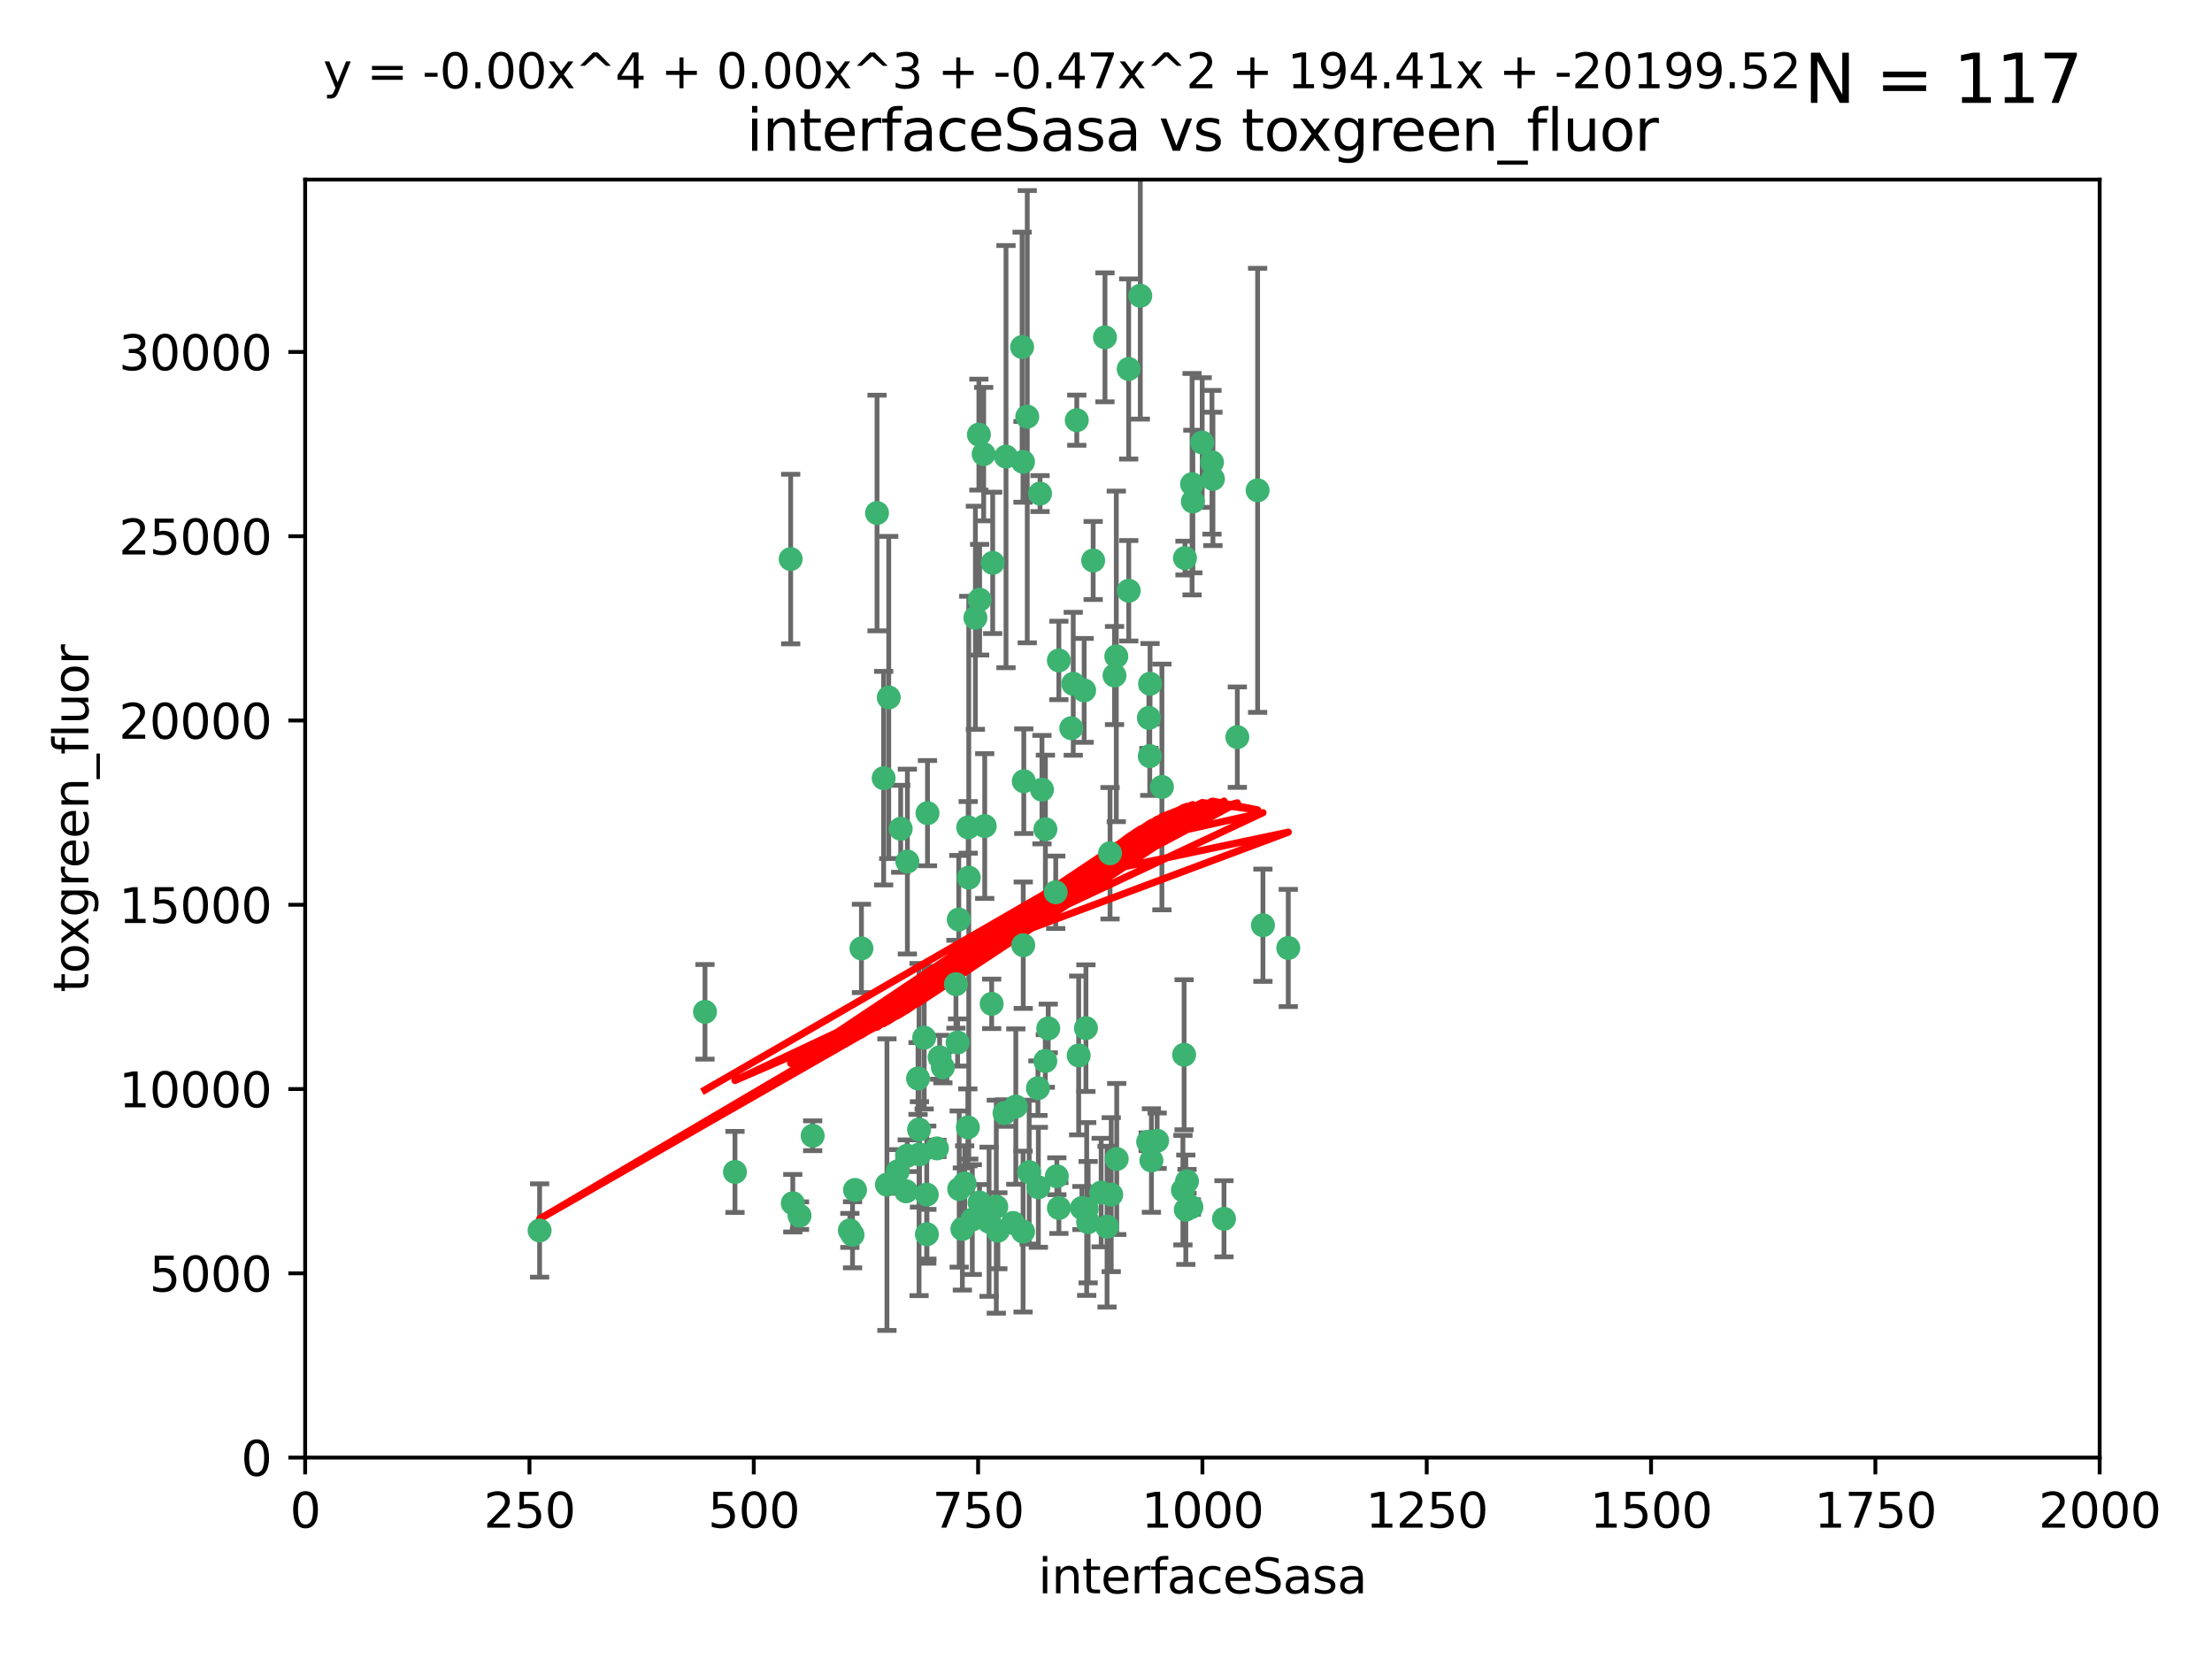 <?xml version="1.0" encoding="utf-8" standalone="no"?>
<!DOCTYPE svg PUBLIC "-//W3C//DTD SVG 1.1//EN"
  "http://www.w3.org/Graphics/SVG/1.1/DTD/svg11.dtd">
<svg xmlns:xlink="http://www.w3.org/1999/xlink" width="460.8pt" height="345.6pt" viewBox="0 0 460.8 345.6" xmlns="http://www.w3.org/2000/svg" version="1.1">
 <defs>
  <style type="text/css">*{stroke-linejoin: round; stroke-linecap: butt}</style>
 </defs>
 <g id="figure_1">
  <g id="patch_1">
   <path d="M 0 345.6 
L 460.8 345.6 
L 460.8 0 
L 0 0 
z
" style="fill: #ffffff"/>
  </g>
  <g id="axes_1">
   <g id="patch_2">
    <path d="M 63.571 303.64 
L 437.4 303.64 
L 437.4 37.411 
L 63.571 37.411 
z
" style="fill: #ffffff"/>
   </g>
   <g id="PathCollection_1">
    <defs>
     <path id="m9eefd69c4c" d="M 0 1.118 
C 0.297 1.118 0.581 1 0.791 0.791 
C 1 0.581 1.118 0.297 1.118 0 
C 1.118 -0.297 1 -0.581 0.791 -0.791 
C 0.581 -1 0.297 -1.118 0 -1.118 
C -0.297 -1.118 -0.581 -1 -0.791 -0.791 
C -1 -0.581 -1.118 -0.297 -1.118 0 
C -1.118 0.297 -1 0.581 -0.791 0.791 
C -0.581 1 -0.297 1.118 0 1.118 
z
" style="stroke: #3cb371"/>
    </defs>
    <g clip-path="url(#pbef495d825)">
     <use xlink:href="#m9eefd69c4c" x="212.925" y="72.294" style="fill: #3cb371; stroke: #3cb371"/>
     <use xlink:href="#m9eefd69c4c" x="232.546" y="136.733" style="fill: #3cb371; stroke: #3cb371"/>
     <use xlink:href="#m9eefd69c4c" x="250.437" y="92.187" style="fill: #3cb371; stroke: #3cb371"/>
     <use xlink:href="#m9eefd69c4c" x="261.986" y="102.144" style="fill: #3cb371; stroke: #3cb371"/>
     <use xlink:href="#m9eefd69c4c" x="252.676" y="99.763" style="fill: #3cb371; stroke: #3cb371"/>
     <use xlink:href="#m9eefd69c4c" x="191.458" y="235.304" style="fill: #3cb371; stroke: #3cb371"/>
     <use xlink:href="#m9eefd69c4c" x="230.187" y="70.271" style="fill: #3cb371; stroke: #3cb371"/>
     <use xlink:href="#m9eefd69c4c" x="246.854" y="116.252" style="fill: #3cb371; stroke: #3cb371"/>
     <use xlink:href="#m9eefd69c4c" x="235.142" y="123.063" style="fill: #3cb371; stroke: #3cb371"/>
     <use xlink:href="#m9eefd69c4c" x="223.161" y="151.693" style="fill: #3cb371; stroke: #3cb371"/>
     <use xlink:href="#m9eefd69c4c" x="242.046" y="163.936" style="fill: #3cb371; stroke: #3cb371"/>
     <use xlink:href="#m9eefd69c4c" x="248.491" y="104.476" style="fill: #3cb371; stroke: #3cb371"/>
     <use xlink:href="#m9eefd69c4c" x="225.848" y="143.815" style="fill: #3cb371; stroke: #3cb371"/>
     <use xlink:href="#m9eefd69c4c" x="227.725" y="116.762" style="fill: #3cb371; stroke: #3cb371"/>
     <use xlink:href="#m9eefd69c4c" x="235.125" y="76.865" style="fill: #3cb371; stroke: #3cb371"/>
     <use xlink:href="#m9eefd69c4c" x="237.546" y="61.614" style="fill: #3cb371; stroke: #3cb371"/>
     <use xlink:href="#m9eefd69c4c" x="257.757" y="153.559" style="fill: #3cb371; stroke: #3cb371"/>
     <use xlink:href="#m9eefd69c4c" x="216.658" y="102.821" style="fill: #3cb371; stroke: #3cb371"/>
     <use xlink:href="#m9eefd69c4c" x="204.916" y="94.6" style="fill: #3cb371; stroke: #3cb371"/>
     <use xlink:href="#m9eefd69c4c" x="213.275" y="162.741" style="fill: #3cb371; stroke: #3cb371"/>
     <use xlink:href="#m9eefd69c4c" x="206.796" y="117.254" style="fill: #3cb371; stroke: #3cb371"/>
     <use xlink:href="#m9eefd69c4c" x="206.585" y="209.121" style="fill: #3cb371; stroke: #3cb371"/>
     <use xlink:href="#m9eefd69c4c" x="239.86" y="241.753" style="fill: #3cb371; stroke: #3cb371"/>
     <use xlink:href="#m9eefd69c4c" x="213.159" y="196.901" style="fill: #3cb371; stroke: #3cb371"/>
     <use xlink:href="#m9eefd69c4c" x="217.777" y="172.74" style="fill: #3cb371; stroke: #3cb371"/>
     <use xlink:href="#m9eefd69c4c" x="239.183" y="237.854" style="fill: #3cb371; stroke: #3cb371"/>
     <use xlink:href="#m9eefd69c4c" x="220.577" y="137.58" style="fill: #3cb371; stroke: #3cb371"/>
     <use xlink:href="#m9eefd69c4c" x="217.06" y="164.499" style="fill: #3cb371; stroke: #3cb371"/>
     <use xlink:href="#m9eefd69c4c" x="223.577" y="142.442" style="fill: #3cb371; stroke: #3cb371"/>
     <use xlink:href="#m9eefd69c4c" x="184.763" y="246.782" style="fill: #3cb371; stroke: #3cb371"/>
     <use xlink:href="#m9eefd69c4c" x="203.92" y="90.534" style="fill: #3cb371; stroke: #3cb371"/>
     <use xlink:href="#m9eefd69c4c" x="247.024" y="252.006" style="fill: #3cb371; stroke: #3cb371"/>
     <use xlink:href="#m9eefd69c4c" x="239.332" y="149.553" style="fill: #3cb371; stroke: #3cb371"/>
     <use xlink:href="#m9eefd69c4c" x="204.073" y="124.926" style="fill: #3cb371; stroke: #3cb371"/>
     <use xlink:href="#m9eefd69c4c" x="248.329" y="100.862" style="fill: #3cb371; stroke: #3cb371"/>
     <use xlink:href="#m9eefd69c4c" x="182.701" y="106.867" style="fill: #3cb371; stroke: #3cb371"/>
     <use xlink:href="#m9eefd69c4c" x="239.579" y="142.44" style="fill: #3cb371; stroke: #3cb371"/>
     <use xlink:href="#m9eefd69c4c" x="226.377" y="251.856" style="fill: #3cb371; stroke: #3cb371"/>
     <use xlink:href="#m9eefd69c4c" x="247.28" y="246.08" style="fill: #3cb371; stroke: #3cb371"/>
     <use xlink:href="#m9eefd69c4c" x="216.22" y="226.692" style="fill: #3cb371; stroke: #3cb371"/>
     <use xlink:href="#m9eefd69c4c" x="207.873" y="256.385" style="fill: #3cb371; stroke: #3cb371"/>
     <use xlink:href="#m9eefd69c4c" x="213.998" y="86.8" style="fill: #3cb371; stroke: #3cb371"/>
     <use xlink:href="#m9eefd69c4c" x="188.766" y="248.172" style="fill: #3cb371; stroke: #3cb371"/>
     <use xlink:href="#m9eefd69c4c" x="232.635" y="241.437" style="fill: #3cb371; stroke: #3cb371"/>
     <use xlink:href="#m9eefd69c4c" x="263.091" y="192.743" style="fill: #3cb371; stroke: #3cb371"/>
     <use xlink:href="#m9eefd69c4c" x="211.613" y="230.522" style="fill: #3cb371; stroke: #3cb371"/>
     <use xlink:href="#m9eefd69c4c" x="252.476" y="96.298" style="fill: #3cb371; stroke: #3cb371"/>
     <use xlink:href="#m9eefd69c4c" x="220.589" y="251.655" style="fill: #3cb371; stroke: #3cb371"/>
     <use xlink:href="#m9eefd69c4c" x="214.396" y="244.178" style="fill: #3cb371; stroke: #3cb371"/>
     <use xlink:href="#m9eefd69c4c" x="203.191" y="128.689" style="fill: #3cb371; stroke: #3cb371"/>
     <use xlink:href="#m9eefd69c4c" x="230.62" y="255.535" style="fill: #3cb371; stroke: #3cb371"/>
     <use xlink:href="#m9eefd69c4c" x="219.927" y="185.876" style="fill: #3cb371; stroke: #3cb371"/>
     <use xlink:href="#m9eefd69c4c" x="178.12" y="247.891" style="fill: #3cb371; stroke: #3cb371"/>
     <use xlink:href="#m9eefd69c4c" x="226.22" y="214.179" style="fill: #3cb371; stroke: #3cb371"/>
     <use xlink:href="#m9eefd69c4c" x="218.368" y="214.241" style="fill: #3cb371; stroke: #3cb371"/>
     <use xlink:href="#m9eefd69c4c" x="209.568" y="95.121" style="fill: #3cb371; stroke: #3cb371"/>
     <use xlink:href="#m9eefd69c4c" x="248.185" y="251.452" style="fill: #3cb371; stroke: #3cb371"/>
     <use xlink:href="#m9eefd69c4c" x="220.157" y="245.034" style="fill: #3cb371; stroke: #3cb371"/>
     <use xlink:href="#m9eefd69c4c" x="213.11" y="96.211" style="fill: #3cb371; stroke: #3cb371"/>
     <use xlink:href="#m9eefd69c4c" x="189.023" y="179.478" style="fill: #3cb371; stroke: #3cb371"/>
     <use xlink:href="#m9eefd69c4c" x="246.424" y="247.93" style="fill: #3cb371; stroke: #3cb371"/>
     <use xlink:href="#m9eefd69c4c" x="193.215" y="169.397" style="fill: #3cb371; stroke: #3cb371"/>
     <use xlink:href="#m9eefd69c4c" x="199.14" y="205.029" style="fill: #3cb371; stroke: #3cb371"/>
     <use xlink:href="#m9eefd69c4c" x="226.676" y="254.598" style="fill: #3cb371; stroke: #3cb371"/>
     <use xlink:href="#m9eefd69c4c" x="209.265" y="231.871" style="fill: #3cb371; stroke: #3cb371"/>
     <use xlink:href="#m9eefd69c4c" x="268.37" y="197.478" style="fill: #3cb371; stroke: #3cb371"/>
     <use xlink:href="#m9eefd69c4c" x="224.314" y="87.531" style="fill: #3cb371; stroke: #3cb371"/>
     <use xlink:href="#m9eefd69c4c" x="216.308" y="247.337" style="fill: #3cb371; stroke: #3cb371"/>
     <use xlink:href="#m9eefd69c4c" x="231.488" y="248.866" style="fill: #3cb371; stroke: #3cb371"/>
     <use xlink:href="#m9eefd69c4c" x="239.516" y="157.513" style="fill: #3cb371; stroke: #3cb371"/>
     <use xlink:href="#m9eefd69c4c" x="201.813" y="182.831" style="fill: #3cb371; stroke: #3cb371"/>
     <use xlink:href="#m9eefd69c4c" x="229.39" y="248.434" style="fill: #3cb371; stroke: #3cb371"/>
     <use xlink:href="#m9eefd69c4c" x="231.243" y="177.75" style="fill: #3cb371; stroke: #3cb371"/>
     <use xlink:href="#m9eefd69c4c" x="164.714" y="116.464" style="fill: #3cb371; stroke: #3cb371"/>
     <use xlink:href="#m9eefd69c4c" x="224.71" y="219.87" style="fill: #3cb371; stroke: #3cb371"/>
     <use xlink:href="#m9eefd69c4c" x="205.136" y="172.082" style="fill: #3cb371; stroke: #3cb371"/>
     <use xlink:href="#m9eefd69c4c" x="213.125" y="256.562" style="fill: #3cb371; stroke: #3cb371"/>
     <use xlink:href="#m9eefd69c4c" x="201.621" y="234.855" style="fill: #3cb371; stroke: #3cb371"/>
     <use xlink:href="#m9eefd69c4c" x="201.69" y="172.356" style="fill: #3cb371; stroke: #3cb371"/>
     <use xlink:href="#m9eefd69c4c" x="246.671" y="219.725" style="fill: #3cb371; stroke: #3cb371"/>
     <use xlink:href="#m9eefd69c4c" x="191.542" y="240.483" style="fill: #3cb371; stroke: #3cb371"/>
     <use xlink:href="#m9eefd69c4c" x="199.731" y="191.554" style="fill: #3cb371; stroke: #3cb371"/>
     <use xlink:href="#m9eefd69c4c" x="196.417" y="222.343" style="fill: #3cb371; stroke: #3cb371"/>
     <use xlink:href="#m9eefd69c4c" x="199.821" y="247.697" style="fill: #3cb371; stroke: #3cb371"/>
     <use xlink:href="#m9eefd69c4c" x="185.142" y="145.3" style="fill: #3cb371; stroke: #3cb371"/>
     <use xlink:href="#m9eefd69c4c" x="206.043" y="254.514" style="fill: #3cb371; stroke: #3cb371"/>
     <use xlink:href="#m9eefd69c4c" x="192.525" y="216.17" style="fill: #3cb371; stroke: #3cb371"/>
     <use xlink:href="#m9eefd69c4c" x="254.979" y="253.898" style="fill: #3cb371; stroke: #3cb371"/>
     <use xlink:href="#m9eefd69c4c" x="184.082" y="162.105" style="fill: #3cb371; stroke: #3cb371"/>
     <use xlink:href="#m9eefd69c4c" x="232.174" y="140.722" style="fill: #3cb371; stroke: #3cb371"/>
     <use xlink:href="#m9eefd69c4c" x="200.477" y="256.018" style="fill: #3cb371; stroke: #3cb371"/>
     <use xlink:href="#m9eefd69c4c" x="179.453" y="197.571" style="fill: #3cb371; stroke: #3cb371"/>
     <use xlink:href="#m9eefd69c4c" x="211.034" y="254.764" style="fill: #3cb371; stroke: #3cb371"/>
     <use xlink:href="#m9eefd69c4c" x="177.598" y="257.228" style="fill: #3cb371; stroke: #3cb371"/>
     <use xlink:href="#m9eefd69c4c" x="241.052" y="237.633" style="fill: #3cb371; stroke: #3cb371"/>
     <use xlink:href="#m9eefd69c4c" x="165.152" y="250.652" style="fill: #3cb371; stroke: #3cb371"/>
     <use xlink:href="#m9eefd69c4c" x="193.088" y="257.112" style="fill: #3cb371; stroke: #3cb371"/>
     <use xlink:href="#m9eefd69c4c" x="112.41" y="256.331" style="fill: #3cb371; stroke: #3cb371"/>
     <use xlink:href="#m9eefd69c4c" x="202.548" y="254.057" style="fill: #3cb371; stroke: #3cb371"/>
     <use xlink:href="#m9eefd69c4c" x="217.757" y="221.023" style="fill: #3cb371; stroke: #3cb371"/>
     <use xlink:href="#m9eefd69c4c" x="169.294" y="236.599" style="fill: #3cb371; stroke: #3cb371"/>
     <use xlink:href="#m9eefd69c4c" x="191.245" y="224.667" style="fill: #3cb371; stroke: #3cb371"/>
     <use xlink:href="#m9eefd69c4c" x="207.548" y="251.374" style="fill: #3cb371; stroke: #3cb371"/>
     <use xlink:href="#m9eefd69c4c" x="166.554" y="253.241" style="fill: #3cb371; stroke: #3cb371"/>
     <use xlink:href="#m9eefd69c4c" x="195.181" y="239.234" style="fill: #3cb371; stroke: #3cb371"/>
     <use xlink:href="#m9eefd69c4c" x="187.002" y="244.025" style="fill: #3cb371; stroke: #3cb371"/>
     <use xlink:href="#m9eefd69c4c" x="204.052" y="250.509" style="fill: #3cb371; stroke: #3cb371"/>
     <use xlink:href="#m9eefd69c4c" x="195.744" y="220.252" style="fill: #3cb371; stroke: #3cb371"/>
     <use xlink:href="#m9eefd69c4c" x="187.632" y="172.649" style="fill: #3cb371; stroke: #3cb371"/>
     <use xlink:href="#m9eefd69c4c" x="177.039" y="256.316" style="fill: #3cb371; stroke: #3cb371"/>
     <use xlink:href="#m9eefd69c4c" x="188.987" y="240.757" style="fill: #3cb371; stroke: #3cb371"/>
     <use xlink:href="#m9eefd69c4c" x="200.968" y="246.532" style="fill: #3cb371; stroke: #3cb371"/>
     <use xlink:href="#m9eefd69c4c" x="199.484" y="217.17" style="fill: #3cb371; stroke: #3cb371"/>
     <use xlink:href="#m9eefd69c4c" x="153.109" y="244.135" style="fill: #3cb371; stroke: #3cb371"/>
     <use xlink:href="#m9eefd69c4c" x="193.058" y="248.861" style="fill: #3cb371; stroke: #3cb371"/>
     <use xlink:href="#m9eefd69c4c" x="225.383" y="251.653" style="fill: #3cb371; stroke: #3cb371"/>
     <use xlink:href="#m9eefd69c4c" x="146.862" y="210.779" style="fill: #3cb371; stroke: #3cb371"/>
    </g>
   </g>
   <g id="matplotlib.axis_1">
    <g id="xtick_1">
     <g id="line2d_1">
      <defs>
       <path id="m104dec1e13" d="M 0 0 
L 0 3.5 
" style="stroke: #000000; stroke-width: 0.8"/>
      </defs>
      <g>
       <use xlink:href="#m104dec1e13" x="63.571" y="303.64" style="stroke: #000000; stroke-width: 0.8"/>
      </g>
     </g>
     <g id="text_1">
      <!-- 0 -->
      <g transform="translate(60.39 318.238)scale(0.1 -0.1)">
       <defs>
        <path id="DejaVuSans-30" d="M 2034 4250 
Q 1547 4250 1301 3770 
Q 1056 3291 1056 2328 
Q 1056 1369 1301 889 
Q 1547 409 2034 409 
Q 2525 409 2770 889 
Q 3016 1369 3016 2328 
Q 3016 3291 2770 3770 
Q 2525 4250 2034 4250 
z
M 2034 4750 
Q 2819 4750 3233 4129 
Q 3647 3509 3647 2328 
Q 3647 1150 3233 529 
Q 2819 -91 2034 -91 
Q 1250 -91 836 529 
Q 422 1150 422 2328 
Q 422 3509 836 4129 
Q 1250 4750 2034 4750 
z
" transform="scale(0.016)"/>
       </defs>
       <use xlink:href="#DejaVuSans-30"/>
      </g>
     </g>
    </g>
    <g id="xtick_2">
     <g id="line2d_2">
      <g>
       <use xlink:href="#m104dec1e13" x="110.3" y="303.64" style="stroke: #000000; stroke-width: 0.8"/>
      </g>
     </g>
     <g id="text_2">
      <!-- 250 -->
      <g transform="translate(100.756 318.238)scale(0.1 -0.1)">
       <defs>
        <path id="DejaVuSans-32" d="M 1228 531 
L 3431 531 
L 3431 0 
L 469 0 
L 469 531 
Q 828 903 1448 1529 
Q 2069 2156 2228 2338 
Q 2531 2678 2651 2914 
Q 2772 3150 2772 3378 
Q 2772 3750 2511 3984 
Q 2250 4219 1831 4219 
Q 1534 4219 1204 4116 
Q 875 4013 500 3803 
L 500 4441 
Q 881 4594 1212 4672 
Q 1544 4750 1819 4750 
Q 2544 4750 2975 4387 
Q 3406 4025 3406 3419 
Q 3406 3131 3298 2873 
Q 3191 2616 2906 2266 
Q 2828 2175 2409 1742 
Q 1991 1309 1228 531 
z
" transform="scale(0.016)"/>
        <path id="DejaVuSans-35" d="M 691 4666 
L 3169 4666 
L 3169 4134 
L 1269 4134 
L 1269 2991 
Q 1406 3038 1543 3061 
Q 1681 3084 1819 3084 
Q 2600 3084 3056 2656 
Q 3513 2228 3513 1497 
Q 3513 744 3044 326 
Q 2575 -91 1722 -91 
Q 1428 -91 1123 -41 
Q 819 9 494 109 
L 494 744 
Q 775 591 1075 516 
Q 1375 441 1709 441 
Q 2250 441 2565 725 
Q 2881 1009 2881 1497 
Q 2881 1984 2565 2268 
Q 2250 2553 1709 2553 
Q 1456 2553 1204 2497 
Q 953 2441 691 2322 
L 691 4666 
z
" transform="scale(0.016)"/>
       </defs>
       <use xlink:href="#DejaVuSans-32"/>
       <use xlink:href="#DejaVuSans-35" x="63.623"/>
       <use xlink:href="#DejaVuSans-30" x="127.246"/>
      </g>
     </g>
    </g>
    <g id="xtick_3">
     <g id="line2d_3">
      <g>
       <use xlink:href="#m104dec1e13" x="157.028" y="303.64" style="stroke: #000000; stroke-width: 0.8"/>
      </g>
     </g>
     <g id="text_3">
      <!-- 500 -->
      <g transform="translate(147.485 318.238)scale(0.1 -0.1)">
       <use xlink:href="#DejaVuSans-35"/>
       <use xlink:href="#DejaVuSans-30" x="63.623"/>
       <use xlink:href="#DejaVuSans-30" x="127.246"/>
      </g>
     </g>
    </g>
    <g id="xtick_4">
     <g id="line2d_4">
      <g>
       <use xlink:href="#m104dec1e13" x="203.757" y="303.64" style="stroke: #000000; stroke-width: 0.8"/>
      </g>
     </g>
     <g id="text_4">
      <!-- 750 -->
      <g transform="translate(194.213 318.238)scale(0.1 -0.1)">
       <defs>
        <path id="DejaVuSans-37" d="M 525 4666 
L 3525 4666 
L 3525 4397 
L 1831 0 
L 1172 0 
L 2766 4134 
L 525 4134 
L 525 4666 
z
" transform="scale(0.016)"/>
       </defs>
       <use xlink:href="#DejaVuSans-37"/>
       <use xlink:href="#DejaVuSans-35" x="63.623"/>
       <use xlink:href="#DejaVuSans-30" x="127.246"/>
      </g>
     </g>
    </g>
    <g id="xtick_5">
     <g id="line2d_5">
      <g>
       <use xlink:href="#m104dec1e13" x="250.486" y="303.64" style="stroke: #000000; stroke-width: 0.8"/>
      </g>
     </g>
     <g id="text_5">
      <!-- 1000 -->
      <g transform="translate(237.761 318.238)scale(0.1 -0.1)">
       <defs>
        <path id="DejaVuSans-31" d="M 794 531 
L 1825 531 
L 1825 4091 
L 703 3866 
L 703 4441 
L 1819 4666 
L 2450 4666 
L 2450 531 
L 3481 531 
L 3481 0 
L 794 0 
L 794 531 
z
" transform="scale(0.016)"/>
       </defs>
       <use xlink:href="#DejaVuSans-31"/>
       <use xlink:href="#DejaVuSans-30" x="63.623"/>
       <use xlink:href="#DejaVuSans-30" x="127.246"/>
       <use xlink:href="#DejaVuSans-30" x="190.869"/>
      </g>
     </g>
    </g>
    <g id="xtick_6">
     <g id="line2d_6">
      <g>
       <use xlink:href="#m104dec1e13" x="297.214" y="303.64" style="stroke: #000000; stroke-width: 0.8"/>
      </g>
     </g>
     <g id="text_6">
      <!-- 1250 -->
      <g transform="translate(284.489 318.238)scale(0.1 -0.1)">
       <use xlink:href="#DejaVuSans-31"/>
       <use xlink:href="#DejaVuSans-32" x="63.623"/>
       <use xlink:href="#DejaVuSans-35" x="127.246"/>
       <use xlink:href="#DejaVuSans-30" x="190.869"/>
      </g>
     </g>
    </g>
    <g id="xtick_7">
     <g id="line2d_7">
      <g>
       <use xlink:href="#m104dec1e13" x="343.943" y="303.64" style="stroke: #000000; stroke-width: 0.8"/>
      </g>
     </g>
     <g id="text_7">
      <!-- 1500 -->
      <g transform="translate(331.218 318.238)scale(0.1 -0.1)">
       <use xlink:href="#DejaVuSans-31"/>
       <use xlink:href="#DejaVuSans-35" x="63.623"/>
       <use xlink:href="#DejaVuSans-30" x="127.246"/>
       <use xlink:href="#DejaVuSans-30" x="190.869"/>
      </g>
     </g>
    </g>
    <g id="xtick_8">
     <g id="line2d_8">
      <g>
       <use xlink:href="#m104dec1e13" x="390.671" y="303.64" style="stroke: #000000; stroke-width: 0.8"/>
      </g>
     </g>
     <g id="text_8">
      <!-- 1750 -->
      <g transform="translate(377.946 318.238)scale(0.1 -0.1)">
       <use xlink:href="#DejaVuSans-31"/>
       <use xlink:href="#DejaVuSans-37" x="63.623"/>
       <use xlink:href="#DejaVuSans-35" x="127.246"/>
       <use xlink:href="#DejaVuSans-30" x="190.869"/>
      </g>
     </g>
    </g>
    <g id="xtick_9">
     <g id="line2d_9">
      <g>
       <use xlink:href="#m104dec1e13" x="437.4" y="303.64" style="stroke: #000000; stroke-width: 0.8"/>
      </g>
     </g>
     <g id="text_9">
      <!-- 2000 -->
      <g transform="translate(424.675 318.238)scale(0.1 -0.1)">
       <use xlink:href="#DejaVuSans-32"/>
       <use xlink:href="#DejaVuSans-30" x="63.623"/>
       <use xlink:href="#DejaVuSans-30" x="127.246"/>
       <use xlink:href="#DejaVuSans-30" x="190.869"/>
      </g>
     </g>
    </g>
    <g id="text_10">
     <!-- interfaceSasa -->
     <g transform="translate(216.279 331.917)scale(0.1 -0.1)">
      <defs>
       <path id="DejaVuSans-69" d="M 603 3500 
L 1178 3500 
L 1178 0 
L 603 0 
L 603 3500 
z
M 603 4863 
L 1178 4863 
L 1178 4134 
L 603 4134 
L 603 4863 
z
" transform="scale(0.016)"/>
       <path id="DejaVuSans-6e" d="M 3513 2113 
L 3513 0 
L 2938 0 
L 2938 2094 
Q 2938 2591 2744 2837 
Q 2550 3084 2163 3084 
Q 1697 3084 1428 2787 
Q 1159 2491 1159 1978 
L 1159 0 
L 581 0 
L 581 3500 
L 1159 3500 
L 1159 2956 
Q 1366 3272 1645 3428 
Q 1925 3584 2291 3584 
Q 2894 3584 3203 3211 
Q 3513 2838 3513 2113 
z
" transform="scale(0.016)"/>
       <path id="DejaVuSans-74" d="M 1172 4494 
L 1172 3500 
L 2356 3500 
L 2356 3053 
L 1172 3053 
L 1172 1153 
Q 1172 725 1289 603 
Q 1406 481 1766 481 
L 2356 481 
L 2356 0 
L 1766 0 
Q 1100 0 847 248 
Q 594 497 594 1153 
L 594 3053 
L 172 3053 
L 172 3500 
L 594 3500 
L 594 4494 
L 1172 4494 
z
" transform="scale(0.016)"/>
       <path id="DejaVuSans-65" d="M 3597 1894 
L 3597 1613 
L 953 1613 
Q 991 1019 1311 708 
Q 1631 397 2203 397 
Q 2534 397 2845 478 
Q 3156 559 3463 722 
L 3463 178 
Q 3153 47 2828 -22 
Q 2503 -91 2169 -91 
Q 1331 -91 842 396 
Q 353 884 353 1716 
Q 353 2575 817 3079 
Q 1281 3584 2069 3584 
Q 2775 3584 3186 3129 
Q 3597 2675 3597 1894 
z
M 3022 2063 
Q 3016 2534 2758 2815 
Q 2500 3097 2075 3097 
Q 1594 3097 1305 2825 
Q 1016 2553 972 2059 
L 3022 2063 
z
" transform="scale(0.016)"/>
       <path id="DejaVuSans-72" d="M 2631 2963 
Q 2534 3019 2420 3045 
Q 2306 3072 2169 3072 
Q 1681 3072 1420 2755 
Q 1159 2438 1159 1844 
L 1159 0 
L 581 0 
L 581 3500 
L 1159 3500 
L 1159 2956 
Q 1341 3275 1631 3429 
Q 1922 3584 2338 3584 
Q 2397 3584 2469 3576 
Q 2541 3569 2628 3553 
L 2631 2963 
z
" transform="scale(0.016)"/>
       <path id="DejaVuSans-66" d="M 2375 4863 
L 2375 4384 
L 1825 4384 
Q 1516 4384 1395 4259 
Q 1275 4134 1275 3809 
L 1275 3500 
L 2222 3500 
L 2222 3053 
L 1275 3053 
L 1275 0 
L 697 0 
L 697 3053 
L 147 3053 
L 147 3500 
L 697 3500 
L 697 3744 
Q 697 4328 969 4595 
Q 1241 4863 1831 4863 
L 2375 4863 
z
" transform="scale(0.016)"/>
       <path id="DejaVuSans-61" d="M 2194 1759 
Q 1497 1759 1228 1600 
Q 959 1441 959 1056 
Q 959 750 1161 570 
Q 1363 391 1709 391 
Q 2188 391 2477 730 
Q 2766 1069 2766 1631 
L 2766 1759 
L 2194 1759 
z
M 3341 1997 
L 3341 0 
L 2766 0 
L 2766 531 
Q 2569 213 2275 61 
Q 1981 -91 1556 -91 
Q 1019 -91 701 211 
Q 384 513 384 1019 
Q 384 1609 779 1909 
Q 1175 2209 1959 2209 
L 2766 2209 
L 2766 2266 
Q 2766 2663 2505 2880 
Q 2244 3097 1772 3097 
Q 1472 3097 1187 3025 
Q 903 2953 641 2809 
L 641 3341 
Q 956 3463 1253 3523 
Q 1550 3584 1831 3584 
Q 2591 3584 2966 3190 
Q 3341 2797 3341 1997 
z
" transform="scale(0.016)"/>
       <path id="DejaVuSans-63" d="M 3122 3366 
L 3122 2828 
Q 2878 2963 2633 3030 
Q 2388 3097 2138 3097 
Q 1578 3097 1268 2742 
Q 959 2388 959 1747 
Q 959 1106 1268 751 
Q 1578 397 2138 397 
Q 2388 397 2633 464 
Q 2878 531 3122 666 
L 3122 134 
Q 2881 22 2623 -34 
Q 2366 -91 2075 -91 
Q 1284 -91 818 406 
Q 353 903 353 1747 
Q 353 2603 823 3093 
Q 1294 3584 2113 3584 
Q 2378 3584 2631 3529 
Q 2884 3475 3122 3366 
z
" transform="scale(0.016)"/>
       <path id="DejaVuSans-53" d="M 3425 4513 
L 3425 3897 
Q 3066 4069 2747 4153 
Q 2428 4238 2131 4238 
Q 1616 4238 1336 4038 
Q 1056 3838 1056 3469 
Q 1056 3159 1242 3001 
Q 1428 2844 1947 2747 
L 2328 2669 
Q 3034 2534 3370 2195 
Q 3706 1856 3706 1288 
Q 3706 609 3251 259 
Q 2797 -91 1919 -91 
Q 1588 -91 1214 -16 
Q 841 59 441 206 
L 441 856 
Q 825 641 1194 531 
Q 1563 422 1919 422 
Q 2459 422 2753 634 
Q 3047 847 3047 1241 
Q 3047 1584 2836 1778 
Q 2625 1972 2144 2069 
L 1759 2144 
Q 1053 2284 737 2584 
Q 422 2884 422 3419 
Q 422 4038 858 4394 
Q 1294 4750 2059 4750 
Q 2388 4750 2728 4690 
Q 3069 4631 3425 4513 
z
" transform="scale(0.016)"/>
       <path id="DejaVuSans-73" d="M 2834 3397 
L 2834 2853 
Q 2591 2978 2328 3040 
Q 2066 3103 1784 3103 
Q 1356 3103 1142 2972 
Q 928 2841 928 2578 
Q 928 2378 1081 2264 
Q 1234 2150 1697 2047 
L 1894 2003 
Q 2506 1872 2764 1633 
Q 3022 1394 3022 966 
Q 3022 478 2636 193 
Q 2250 -91 1575 -91 
Q 1294 -91 989 -36 
Q 684 19 347 128 
L 347 722 
Q 666 556 975 473 
Q 1284 391 1588 391 
Q 1994 391 2212 530 
Q 2431 669 2431 922 
Q 2431 1156 2273 1281 
Q 2116 1406 1581 1522 
L 1381 1569 
Q 847 1681 609 1914 
Q 372 2147 372 2553 
Q 372 3047 722 3315 
Q 1072 3584 1716 3584 
Q 2034 3584 2315 3537 
Q 2597 3491 2834 3397 
z
" transform="scale(0.016)"/>
      </defs>
      <use xlink:href="#DejaVuSans-69"/>
      <use xlink:href="#DejaVuSans-6e" x="27.783"/>
      <use xlink:href="#DejaVuSans-74" x="91.162"/>
      <use xlink:href="#DejaVuSans-65" x="130.371"/>
      <use xlink:href="#DejaVuSans-72" x="191.895"/>
      <use xlink:href="#DejaVuSans-66" x="233.008"/>
      <use xlink:href="#DejaVuSans-61" x="268.213"/>
      <use xlink:href="#DejaVuSans-63" x="329.492"/>
      <use xlink:href="#DejaVuSans-65" x="384.473"/>
      <use xlink:href="#DejaVuSans-53" x="445.996"/>
      <use xlink:href="#DejaVuSans-61" x="509.473"/>
      <use xlink:href="#DejaVuSans-73" x="570.752"/>
      <use xlink:href="#DejaVuSans-61" x="622.852"/>
     </g>
    </g>
   </g>
   <g id="matplotlib.axis_2">
    <g id="ytick_1">
     <g id="line2d_10">
      <defs>
       <path id="mb494bb7885" d="M 0 0 
L -3.5 0 
" style="stroke: #000000; stroke-width: 0.8"/>
      </defs>
      <g>
       <use xlink:href="#mb494bb7885" x="63.571" y="303.64" style="stroke: #000000; stroke-width: 0.8"/>
      </g>
     </g>
     <g id="text_11">
      <!-- 0 -->
      <g transform="translate(50.209 307.439)scale(0.1 -0.1)">
       <use xlink:href="#DejaVuSans-30"/>
      </g>
     </g>
    </g>
    <g id="ytick_2">
     <g id="line2d_11">
      <g>
       <use xlink:href="#mb494bb7885" x="63.571" y="265.253" style="stroke: #000000; stroke-width: 0.8"/>
      </g>
     </g>
     <g id="text_12">
      <!-- 5000 -->
      <g transform="translate(31.121 269.052)scale(0.1 -0.1)">
       <use xlink:href="#DejaVuSans-35"/>
       <use xlink:href="#DejaVuSans-30" x="63.623"/>
       <use xlink:href="#DejaVuSans-30" x="127.246"/>
       <use xlink:href="#DejaVuSans-30" x="190.869"/>
      </g>
     </g>
    </g>
    <g id="ytick_3">
     <g id="line2d_12">
      <g>
       <use xlink:href="#mb494bb7885" x="63.571" y="226.866" style="stroke: #000000; stroke-width: 0.8"/>
      </g>
     </g>
     <g id="text_13">
      <!-- 10000 -->
      <g transform="translate(24.759 230.665)scale(0.1 -0.1)">
       <use xlink:href="#DejaVuSans-31"/>
       <use xlink:href="#DejaVuSans-30" x="63.623"/>
       <use xlink:href="#DejaVuSans-30" x="127.246"/>
       <use xlink:href="#DejaVuSans-30" x="190.869"/>
       <use xlink:href="#DejaVuSans-30" x="254.492"/>
      </g>
     </g>
    </g>
    <g id="ytick_4">
     <g id="line2d_13">
      <g>
       <use xlink:href="#mb494bb7885" x="63.571" y="188.479" style="stroke: #000000; stroke-width: 0.8"/>
      </g>
     </g>
     <g id="text_14">
      <!-- 15000 -->
      <g transform="translate(24.759 192.278)scale(0.1 -0.1)">
       <use xlink:href="#DejaVuSans-31"/>
       <use xlink:href="#DejaVuSans-35" x="63.623"/>
       <use xlink:href="#DejaVuSans-30" x="127.246"/>
       <use xlink:href="#DejaVuSans-30" x="190.869"/>
       <use xlink:href="#DejaVuSans-30" x="254.492"/>
      </g>
     </g>
    </g>
    <g id="ytick_5">
     <g id="line2d_14">
      <g>
       <use xlink:href="#mb494bb7885" x="63.571" y="150.092" style="stroke: #000000; stroke-width: 0.8"/>
      </g>
     </g>
     <g id="text_15">
      <!-- 20000 -->
      <g transform="translate(24.759 153.891)scale(0.1 -0.1)">
       <use xlink:href="#DejaVuSans-32"/>
       <use xlink:href="#DejaVuSans-30" x="63.623"/>
       <use xlink:href="#DejaVuSans-30" x="127.246"/>
       <use xlink:href="#DejaVuSans-30" x="190.869"/>
       <use xlink:href="#DejaVuSans-30" x="254.492"/>
      </g>
     </g>
    </g>
    <g id="ytick_6">
     <g id="line2d_15">
      <g>
       <use xlink:href="#mb494bb7885" x="63.571" y="111.705" style="stroke: #000000; stroke-width: 0.8"/>
      </g>
     </g>
     <g id="text_16">
      <!-- 25000 -->
      <g transform="translate(24.759 115.504)scale(0.1 -0.1)">
       <use xlink:href="#DejaVuSans-32"/>
       <use xlink:href="#DejaVuSans-35" x="63.623"/>
       <use xlink:href="#DejaVuSans-30" x="127.246"/>
       <use xlink:href="#DejaVuSans-30" x="190.869"/>
       <use xlink:href="#DejaVuSans-30" x="254.492"/>
      </g>
     </g>
    </g>
    <g id="ytick_7">
     <g id="line2d_16">
      <g>
       <use xlink:href="#mb494bb7885" x="63.571" y="73.317" style="stroke: #000000; stroke-width: 0.8"/>
      </g>
     </g>
     <g id="text_17">
      <!-- 30000 -->
      <g transform="translate(24.759 77.117)scale(0.1 -0.1)">
       <defs>
        <path id="DejaVuSans-33" d="M 2597 2516 
Q 3050 2419 3304 2112 
Q 3559 1806 3559 1356 
Q 3559 666 3084 287 
Q 2609 -91 1734 -91 
Q 1441 -91 1130 -33 
Q 819 25 488 141 
L 488 750 
Q 750 597 1062 519 
Q 1375 441 1716 441 
Q 2309 441 2620 675 
Q 2931 909 2931 1356 
Q 2931 1769 2642 2001 
Q 2353 2234 1838 2234 
L 1294 2234 
L 1294 2753 
L 1863 2753 
Q 2328 2753 2575 2939 
Q 2822 3125 2822 3475 
Q 2822 3834 2567 4026 
Q 2313 4219 1838 4219 
Q 1578 4219 1281 4162 
Q 984 4106 628 3988 
L 628 4550 
Q 988 4650 1302 4700 
Q 1616 4750 1894 4750 
Q 2613 4750 3031 4423 
Q 3450 4097 3450 3541 
Q 3450 3153 3228 2886 
Q 3006 2619 2597 2516 
z
" transform="scale(0.016)"/>
       </defs>
       <use xlink:href="#DejaVuSans-33"/>
       <use xlink:href="#DejaVuSans-30" x="63.623"/>
       <use xlink:href="#DejaVuSans-30" x="127.246"/>
       <use xlink:href="#DejaVuSans-30" x="190.869"/>
       <use xlink:href="#DejaVuSans-30" x="254.492"/>
      </g>
     </g>
    </g>
    <g id="text_18">
     <!-- toxgreen_fluor -->
     <g transform="translate(18.401 206.72)rotate(-90)scale(0.1 -0.1)">
      <defs>
       <path id="DejaVuSans-6f" d="M 1959 3097 
Q 1497 3097 1228 2736 
Q 959 2375 959 1747 
Q 959 1119 1226 758 
Q 1494 397 1959 397 
Q 2419 397 2687 759 
Q 2956 1122 2956 1747 
Q 2956 2369 2687 2733 
Q 2419 3097 1959 3097 
z
M 1959 3584 
Q 2709 3584 3137 3096 
Q 3566 2609 3566 1747 
Q 3566 888 3137 398 
Q 2709 -91 1959 -91 
Q 1206 -91 779 398 
Q 353 888 353 1747 
Q 353 2609 779 3096 
Q 1206 3584 1959 3584 
z
" transform="scale(0.016)"/>
       <path id="DejaVuSans-78" d="M 3513 3500 
L 2247 1797 
L 3578 0 
L 2900 0 
L 1881 1375 
L 863 0 
L 184 0 
L 1544 1831 
L 300 3500 
L 978 3500 
L 1906 2253 
L 2834 3500 
L 3513 3500 
z
" transform="scale(0.016)"/>
       <path id="DejaVuSans-67" d="M 2906 1791 
Q 2906 2416 2648 2759 
Q 2391 3103 1925 3103 
Q 1463 3103 1205 2759 
Q 947 2416 947 1791 
Q 947 1169 1205 825 
Q 1463 481 1925 481 
Q 2391 481 2648 825 
Q 2906 1169 2906 1791 
z
M 3481 434 
Q 3481 -459 3084 -895 
Q 2688 -1331 1869 -1331 
Q 1566 -1331 1297 -1286 
Q 1028 -1241 775 -1147 
L 775 -588 
Q 1028 -725 1275 -790 
Q 1522 -856 1778 -856 
Q 2344 -856 2625 -561 
Q 2906 -266 2906 331 
L 2906 616 
Q 2728 306 2450 153 
Q 2172 0 1784 0 
Q 1141 0 747 490 
Q 353 981 353 1791 
Q 353 2603 747 3093 
Q 1141 3584 1784 3584 
Q 2172 3584 2450 3431 
Q 2728 3278 2906 2969 
L 2906 3500 
L 3481 3500 
L 3481 434 
z
" transform="scale(0.016)"/>
       <path id="DejaVuSans-5f" d="M 3263 -1063 
L 3263 -1509 
L -63 -1509 
L -63 -1063 
L 3263 -1063 
z
" transform="scale(0.016)"/>
       <path id="DejaVuSans-6c" d="M 603 4863 
L 1178 4863 
L 1178 0 
L 603 0 
L 603 4863 
z
" transform="scale(0.016)"/>
       <path id="DejaVuSans-75" d="M 544 1381 
L 544 3500 
L 1119 3500 
L 1119 1403 
Q 1119 906 1312 657 
Q 1506 409 1894 409 
Q 2359 409 2629 706 
Q 2900 1003 2900 1516 
L 2900 3500 
L 3475 3500 
L 3475 0 
L 2900 0 
L 2900 538 
Q 2691 219 2414 64 
Q 2138 -91 1772 -91 
Q 1169 -91 856 284 
Q 544 659 544 1381 
z
M 1991 3584 
L 1991 3584 
z
" transform="scale(0.016)"/>
      </defs>
      <use xlink:href="#DejaVuSans-74"/>
      <use xlink:href="#DejaVuSans-6f" x="39.209"/>
      <use xlink:href="#DejaVuSans-78" x="97.266"/>
      <use xlink:href="#DejaVuSans-67" x="156.445"/>
      <use xlink:href="#DejaVuSans-72" x="219.922"/>
      <use xlink:href="#DejaVuSans-65" x="258.785"/>
      <use xlink:href="#DejaVuSans-65" x="320.309"/>
      <use xlink:href="#DejaVuSans-6e" x="381.832"/>
      <use xlink:href="#DejaVuSans-5f" x="445.211"/>
      <use xlink:href="#DejaVuSans-66" x="495.211"/>
      <use xlink:href="#DejaVuSans-6c" x="530.416"/>
      <use xlink:href="#DejaVuSans-75" x="558.199"/>
      <use xlink:href="#DejaVuSans-6f" x="621.578"/>
      <use xlink:href="#DejaVuSans-72" x="682.76"/>
     </g>
    </g>
   </g>
   <g id="LineCollection_1">
    <path d="M 212.925 96.224 
L 212.925 48.364 
" clip-path="url(#pbef495d825)" style="fill: none; stroke: #696969"/>
    <path d="M 232.546 171.165 
L 232.546 102.302 
" clip-path="url(#pbef495d825)" style="fill: none; stroke: #696969"/>
    <path d="M 250.437 105.69 
L 250.437 78.685 
" clip-path="url(#pbef495d825)" style="fill: none; stroke: #696969"/>
    <path d="M 261.986 148.395 
L 261.986 55.893 
" clip-path="url(#pbef495d825)" style="fill: none; stroke: #696969"/>
    <path d="M 252.676 113.651 
L 252.676 85.875 
" clip-path="url(#pbef495d825)" style="fill: none; stroke: #696969"/>
    <path d="M 191.458 269.906 
L 191.458 200.702 
" clip-path="url(#pbef495d825)" style="fill: none; stroke: #696969"/>
    <path d="M 230.187 83.696 
L 230.187 56.846 
" clip-path="url(#pbef495d825)" style="fill: none; stroke: #696969"/>
    <path d="M 246.854 119.772 
L 246.854 112.733 
" clip-path="url(#pbef495d825)" style="fill: none; stroke: #696969"/>
    <path d="M 235.142 133.529 
L 235.142 112.598 
" clip-path="url(#pbef495d825)" style="fill: none; stroke: #696969"/>
    <path d="M 223.161 152.217 
L 223.161 151.168 
" clip-path="url(#pbef495d825)" style="fill: none; stroke: #696969"/>
    <path d="M 242.046 189.529 
L 242.046 138.343 
" clip-path="url(#pbef495d825)" style="fill: none; stroke: #696969"/>
    <path d="M 248.491 119.328 
L 248.491 89.623 
" clip-path="url(#pbef495d825)" style="fill: none; stroke: #696969"/>
    <path d="M 225.848 154.632 
L 225.848 132.999 
" clip-path="url(#pbef495d825)" style="fill: none; stroke: #696969"/>
    <path d="M 227.725 124.89 
L 227.725 108.635 
" clip-path="url(#pbef495d825)" style="fill: none; stroke: #696969"/>
    <path d="M 235.125 95.625 
L 235.125 58.105 
" clip-path="url(#pbef495d825)" style="fill: none; stroke: #696969"/>
    <path d="M 237.546 87.306 
L 237.546 35.922 
" clip-path="url(#pbef495d825)" style="fill: none; stroke: #696969"/>
    <path d="M 257.757 164.019 
L 257.757 143.098 
" clip-path="url(#pbef495d825)" style="fill: none; stroke: #696969"/>
    <path d="M 216.658 106.565 
L 216.658 99.077 
" clip-path="url(#pbef495d825)" style="fill: none; stroke: #696969"/>
    <path d="M 204.916 108.495 
L 204.916 80.704 
" clip-path="url(#pbef495d825)" style="fill: none; stroke: #696969"/>
    <path d="M 213.275 173.639 
L 213.275 151.843 
" clip-path="url(#pbef495d825)" style="fill: none; stroke: #696969"/>
    <path d="M 206.796 131.975 
L 206.796 102.532 
" clip-path="url(#pbef495d825)" style="fill: none; stroke: #696969"/>
    <path d="M 206.585 214.275 
L 206.585 203.967 
" clip-path="url(#pbef495d825)" style="fill: none; stroke: #696969"/>
    <path d="M 239.86 252.535 
L 239.86 230.97 
" clip-path="url(#pbef495d825)" style="fill: none; stroke: #696969"/>
    <path d="M 213.159 210.068 
L 213.159 183.734 
" clip-path="url(#pbef495d825)" style="fill: none; stroke: #696969"/>
    <path d="M 217.777 188.163 
L 217.777 157.316 
" clip-path="url(#pbef495d825)" style="fill: none; stroke: #696969"/>
    <path d="M 239.183 239.704 
L 239.183 236.004 
" clip-path="url(#pbef495d825)" style="fill: none; stroke: #696969"/>
    <path d="M 220.577 145.75 
L 220.577 129.411 
" clip-path="url(#pbef495d825)" style="fill: none; stroke: #696969"/>
    <path d="M 217.06 175.794 
L 217.06 153.204 
" clip-path="url(#pbef495d825)" style="fill: none; stroke: #696969"/>
    <path d="M 223.577 157.326 
L 223.577 127.559 
" clip-path="url(#pbef495d825)" style="fill: none; stroke: #696969"/>
    <path d="M 184.763 277.15 
L 184.763 216.415 
" clip-path="url(#pbef495d825)" style="fill: none; stroke: #696969"/>
    <path d="M 203.92 102.091 
L 203.92 78.978 
" clip-path="url(#pbef495d825)" style="fill: none; stroke: #696969"/>
    <path d="M 247.024 263.397 
L 247.024 240.615 
" clip-path="url(#pbef495d825)" style="fill: none; stroke: #696969"/>
    <path d="M 239.332 155.89 
L 239.332 143.216 
" clip-path="url(#pbef495d825)" style="fill: none; stroke: #696969"/>
    <path d="M 204.073 136.454 
L 204.073 113.398 
" clip-path="url(#pbef495d825)" style="fill: none; stroke: #696969"/>
    <path d="M 248.329 123.923 
L 248.329 77.801 
" clip-path="url(#pbef495d825)" style="fill: none; stroke: #696969"/>
    <path d="M 182.701 131.412 
L 182.701 82.321 
" clip-path="url(#pbef495d825)" style="fill: none; stroke: #696969"/>
    <path d="M 239.579 150.817 
L 239.579 134.064 
" clip-path="url(#pbef495d825)" style="fill: none; stroke: #696969"/>
    <path d="M 226.377 269.855 
L 226.377 233.857 
" clip-path="url(#pbef495d825)" style="fill: none; stroke: #696969"/>
    <path d="M 247.28 248.555 
L 247.28 243.604 
" clip-path="url(#pbef495d825)" style="fill: none; stroke: #696969"/>
    <path d="M 216.22 232.376 
L 216.22 221.008 
" clip-path="url(#pbef495d825)" style="fill: none; stroke: #696969"/>
    <path d="M 207.873 264.301 
L 207.873 248.47 
" clip-path="url(#pbef495d825)" style="fill: none; stroke: #696969"/>
    <path d="M 213.998 133.906 
L 213.998 39.694 
" clip-path="url(#pbef495d825)" style="fill: none; stroke: #696969"/>
    <path d="M 188.766 248.702 
L 188.766 247.642 
" clip-path="url(#pbef495d825)" style="fill: none; stroke: #696969"/>
    <path d="M 232.635 257.169 
L 232.635 225.706 
" clip-path="url(#pbef495d825)" style="fill: none; stroke: #696969"/>
    <path d="M 263.091 204.435 
L 263.091 181.052 
" clip-path="url(#pbef495d825)" style="fill: none; stroke: #696969"/>
    <path d="M 211.613 246.703 
L 211.613 214.34 
" clip-path="url(#pbef495d825)" style="fill: none; stroke: #696969"/>
    <path d="M 252.476 111.272 
L 252.476 81.324 
" clip-path="url(#pbef495d825)" style="fill: none; stroke: #696969"/>
    <path d="M 220.589 256.945 
L 220.589 246.364 
" clip-path="url(#pbef495d825)" style="fill: none; stroke: #696969"/>
    <path d="M 214.396 259.164 
L 214.396 229.192 
" clip-path="url(#pbef495d825)" style="fill: none; stroke: #696969"/>
    <path d="M 203.191 151.927 
L 203.191 105.45 
" clip-path="url(#pbef495d825)" style="fill: none; stroke: #696969"/>
    <path d="M 230.62 272.278 
L 230.62 238.793 
" clip-path="url(#pbef495d825)" style="fill: none; stroke: #696969"/>
    <path d="M 219.927 193.423 
L 219.927 178.328 
" clip-path="url(#pbef495d825)" style="fill: none; stroke: #696969"/>
    <path d="M 178.12 248.596 
L 178.12 247.186 
" clip-path="url(#pbef495d825)" style="fill: none; stroke: #696969"/>
    <path d="M 226.22 227.367 
L 226.22 200.99 
" clip-path="url(#pbef495d825)" style="fill: none; stroke: #696969"/>
    <path d="M 218.368 219.31 
L 218.368 209.172 
" clip-path="url(#pbef495d825)" style="fill: none; stroke: #696969"/>
    <path d="M 209.568 139.091 
L 209.568 51.151 
" clip-path="url(#pbef495d825)" style="fill: none; stroke: #696969"/>
    <path d="M 248.185 252.966 
L 248.185 249.939 
" clip-path="url(#pbef495d825)" style="fill: none; stroke: #696969"/>
    <path d="M 220.157 248.879 
L 220.157 241.19 
" clip-path="url(#pbef495d825)" style="fill: none; stroke: #696969"/>
    <path d="M 213.11 104.619 
L 213.11 87.804 
" clip-path="url(#pbef495d825)" style="fill: none; stroke: #696969"/>
    <path d="M 189.023 198.728 
L 189.023 160.228 
" clip-path="url(#pbef495d825)" style="fill: none; stroke: #696969"/>
    <path d="M 246.424 259.34 
L 246.424 236.521 
" clip-path="url(#pbef495d825)" style="fill: none; stroke: #696969"/>
    <path d="M 193.215 180.358 
L 193.215 158.436 
" clip-path="url(#pbef495d825)" style="fill: none; stroke: #696969"/>
    <path d="M 199.14 214.186 
L 199.14 195.873 
" clip-path="url(#pbef495d825)" style="fill: none; stroke: #696969"/>
    <path d="M 226.676 267.242 
L 226.676 241.954 
" clip-path="url(#pbef495d825)" style="fill: none; stroke: #696969"/>
    <path d="M 209.265 234.629 
L 209.265 229.112 
" clip-path="url(#pbef495d825)" style="fill: none; stroke: #696969"/>
    <path d="M 268.37 209.686 
L 268.37 185.269 
" clip-path="url(#pbef495d825)" style="fill: none; stroke: #696969"/>
    <path d="M 224.314 92.76 
L 224.314 82.303 
" clip-path="url(#pbef495d825)" style="fill: none; stroke: #696969"/>
    <path d="M 216.308 259.829 
L 216.308 234.844 
" clip-path="url(#pbef495d825)" style="fill: none; stroke: #696969"/>
    <path d="M 231.488 264.906 
L 231.488 232.826 
" clip-path="url(#pbef495d825)" style="fill: none; stroke: #696969"/>
    <path d="M 239.516 165.694 
L 239.516 149.332 
" clip-path="url(#pbef495d825)" style="fill: none; stroke: #696969"/>
    <path d="M 201.813 241.451 
L 201.813 124.21 
" clip-path="url(#pbef495d825)" style="fill: none; stroke: #696969"/>
    <path d="M 229.39 259.739 
L 229.39 237.128 
" clip-path="url(#pbef495d825)" style="fill: none; stroke: #696969"/>
    <path d="M 231.243 191.442 
L 231.243 164.057 
" clip-path="url(#pbef495d825)" style="fill: none; stroke: #696969"/>
    <path d="M 164.714 134.122 
L 164.714 98.805 
" clip-path="url(#pbef495d825)" style="fill: none; stroke: #696969"/>
    <path d="M 224.71 236.411 
L 224.71 203.328 
" clip-path="url(#pbef495d825)" style="fill: none; stroke: #696969"/>
    <path d="M 205.136 187.16 
L 205.136 157.004 
" clip-path="url(#pbef495d825)" style="fill: none; stroke: #696969"/>
    <path d="M 213.125 273.32 
L 213.125 239.805 
" clip-path="url(#pbef495d825)" style="fill: none; stroke: #696969"/>
    <path d="M 201.621 242.872 
L 201.621 226.838 
" clip-path="url(#pbef495d825)" style="fill: none; stroke: #696969"/>
    <path d="M 201.69 177.734 
L 201.69 166.978 
" clip-path="url(#pbef495d825)" style="fill: none; stroke: #696969"/>
    <path d="M 246.671 235.353 
L 246.671 204.097 
" clip-path="url(#pbef495d825)" style="fill: none; stroke: #696969"/>
    <path d="M 191.542 251.462 
L 191.542 229.504 
" clip-path="url(#pbef495d825)" style="fill: none; stroke: #696969"/>
    <path d="M 199.731 204.905 
L 199.731 178.202 
" clip-path="url(#pbef495d825)" style="fill: none; stroke: #696969"/>
    <path d="M 196.417 225.57 
L 196.417 219.116 
" clip-path="url(#pbef495d825)" style="fill: none; stroke: #696969"/>
    <path d="M 199.821 263.964 
L 199.821 231.431 
" clip-path="url(#pbef495d825)" style="fill: none; stroke: #696969"/>
    <path d="M 185.142 178.855 
L 185.142 111.745 
" clip-path="url(#pbef495d825)" style="fill: none; stroke: #696969"/>
    <path d="M 206.043 270.051 
L 206.043 238.978 
" clip-path="url(#pbef495d825)" style="fill: none; stroke: #696969"/>
    <path d="M 192.525 231.016 
L 192.525 201.324 
" clip-path="url(#pbef495d825)" style="fill: none; stroke: #696969"/>
    <path d="M 254.979 261.829 
L 254.979 245.966 
" clip-path="url(#pbef495d825)" style="fill: none; stroke: #696969"/>
    <path d="M 184.082 184.351 
L 184.082 139.86 
" clip-path="url(#pbef495d825)" style="fill: none; stroke: #696969"/>
    <path d="M 232.174 150.938 
L 232.174 130.506 
" clip-path="url(#pbef495d825)" style="fill: none; stroke: #696969"/>
    <path d="M 200.477 268.741 
L 200.477 243.296 
" clip-path="url(#pbef495d825)" style="fill: none; stroke: #696969"/>
    <path d="M 179.453 206.772 
L 179.453 188.371 
" clip-path="url(#pbef495d825)" style="fill: none; stroke: #696969"/>
    <path d="M 211.034 256.256 
L 211.034 253.272 
" clip-path="url(#pbef495d825)" style="fill: none; stroke: #696969"/>
    <path d="M 177.598 264.112 
L 177.598 250.344 
" clip-path="url(#pbef495d825)" style="fill: none; stroke: #696969"/>
    <path d="M 241.052 243.408 
L 241.052 231.859 
" clip-path="url(#pbef495d825)" style="fill: none; stroke: #696969"/>
    <path d="M 165.152 256.643 
L 165.152 244.66 
" clip-path="url(#pbef495d825)" style="fill: none; stroke: #696969"/>
    <path d="M 193.088 262.288 
L 193.088 251.936 
" clip-path="url(#pbef495d825)" style="fill: none; stroke: #696969"/>
    <path d="M 112.41 266.051 
L 112.41 246.611 
" clip-path="url(#pbef495d825)" style="fill: none; stroke: #696969"/>
    <path d="M 202.548 265.494 
L 202.548 242.62 
" clip-path="url(#pbef495d825)" style="fill: none; stroke: #696969"/>
    <path d="M 217.757 226.502 
L 217.757 215.543 
" clip-path="url(#pbef495d825)" style="fill: none; stroke: #696969"/>
    <path d="M 169.294 239.704 
L 169.294 233.493 
" clip-path="url(#pbef495d825)" style="fill: none; stroke: #696969"/>
    <path d="M 191.245 232.145 
L 191.245 217.189 
" clip-path="url(#pbef495d825)" style="fill: none; stroke: #696969"/>
    <path d="M 207.548 273.558 
L 207.548 229.19 
" clip-path="url(#pbef495d825)" style="fill: none; stroke: #696969"/>
    <path d="M 166.554 256.118 
L 166.554 250.365 
" clip-path="url(#pbef495d825)" style="fill: none; stroke: #696969"/>
    <path d="M 195.181 240.949 
L 195.181 237.518 
" clip-path="url(#pbef495d825)" style="fill: none; stroke: #696969"/>
    <path d="M 187.002 248.562 
L 187.002 239.488 
" clip-path="url(#pbef495d825)" style="fill: none; stroke: #696969"/>
    <path d="M 204.052 254.253 
L 204.052 246.765 
" clip-path="url(#pbef495d825)" style="fill: none; stroke: #696969"/>
    <path d="M 195.744 224.823 
L 195.744 215.68 
" clip-path="url(#pbef495d825)" style="fill: none; stroke: #696969"/>
    <path d="M 187.632 181.707 
L 187.632 163.591 
" clip-path="url(#pbef495d825)" style="fill: none; stroke: #696969"/>
    <path d="M 177.039 259.862 
L 177.039 252.77 
" clip-path="url(#pbef495d825)" style="fill: none; stroke: #696969"/>
    <path d="M 188.987 244.055 
L 188.987 237.458 
" clip-path="url(#pbef495d825)" style="fill: none; stroke: #696969"/>
    <path d="M 200.968 254.369 
L 200.968 238.695 
" clip-path="url(#pbef495d825)" style="fill: none; stroke: #696969"/>
    <path d="M 199.484 222.082 
L 199.484 212.258 
" clip-path="url(#pbef495d825)" style="fill: none; stroke: #696969"/>
    <path d="M 153.109 252.577 
L 153.109 235.693 
" clip-path="url(#pbef495d825)" style="fill: none; stroke: #696969"/>
    <path d="M 193.058 263.148 
L 193.058 234.574 
" clip-path="url(#pbef495d825)" style="fill: none; stroke: #696969"/>
    <path d="M 225.383 256.138 
L 225.383 247.168 
" clip-path="url(#pbef495d825)" style="fill: none; stroke: #696969"/>
    <path d="M 146.862 220.633 
L 146.862 200.925 
" clip-path="url(#pbef495d825)" style="fill: none; stroke: #696969"/>
   </g>
   <g id="line2d_17">
    <defs>
     <path id="m138c3d28db" d="M 2 0 
L -2 -0 
" style="stroke: #696969"/>
    </defs>
    <g clip-path="url(#pbef495d825)">
     <use xlink:href="#m138c3d28db" x="212.925" y="96.224" style="fill: #696969; stroke: #696969"/>
     <use xlink:href="#m138c3d28db" x="232.546" y="171.165" style="fill: #696969; stroke: #696969"/>
     <use xlink:href="#m138c3d28db" x="250.437" y="105.69" style="fill: #696969; stroke: #696969"/>
     <use xlink:href="#m138c3d28db" x="261.986" y="148.395" style="fill: #696969; stroke: #696969"/>
     <use xlink:href="#m138c3d28db" x="252.676" y="113.651" style="fill: #696969; stroke: #696969"/>
     <use xlink:href="#m138c3d28db" x="191.458" y="269.906" style="fill: #696969; stroke: #696969"/>
     <use xlink:href="#m138c3d28db" x="230.187" y="83.696" style="fill: #696969; stroke: #696969"/>
     <use xlink:href="#m138c3d28db" x="246.854" y="119.772" style="fill: #696969; stroke: #696969"/>
     <use xlink:href="#m138c3d28db" x="235.142" y="133.529" style="fill: #696969; stroke: #696969"/>
     <use xlink:href="#m138c3d28db" x="223.161" y="152.217" style="fill: #696969; stroke: #696969"/>
     <use xlink:href="#m138c3d28db" x="242.046" y="189.529" style="fill: #696969; stroke: #696969"/>
     <use xlink:href="#m138c3d28db" x="248.491" y="119.328" style="fill: #696969; stroke: #696969"/>
     <use xlink:href="#m138c3d28db" x="225.848" y="154.632" style="fill: #696969; stroke: #696969"/>
     <use xlink:href="#m138c3d28db" x="227.725" y="124.89" style="fill: #696969; stroke: #696969"/>
     <use xlink:href="#m138c3d28db" x="235.125" y="95.625" style="fill: #696969; stroke: #696969"/>
     <use xlink:href="#m138c3d28db" x="237.546" y="87.306" style="fill: #696969; stroke: #696969"/>
     <use xlink:href="#m138c3d28db" x="257.757" y="164.019" style="fill: #696969; stroke: #696969"/>
     <use xlink:href="#m138c3d28db" x="216.658" y="106.565" style="fill: #696969; stroke: #696969"/>
     <use xlink:href="#m138c3d28db" x="204.916" y="108.495" style="fill: #696969; stroke: #696969"/>
     <use xlink:href="#m138c3d28db" x="213.275" y="173.639" style="fill: #696969; stroke: #696969"/>
     <use xlink:href="#m138c3d28db" x="206.796" y="131.975" style="fill: #696969; stroke: #696969"/>
     <use xlink:href="#m138c3d28db" x="206.585" y="214.275" style="fill: #696969; stroke: #696969"/>
     <use xlink:href="#m138c3d28db" x="239.86" y="252.535" style="fill: #696969; stroke: #696969"/>
     <use xlink:href="#m138c3d28db" x="213.159" y="210.068" style="fill: #696969; stroke: #696969"/>
     <use xlink:href="#m138c3d28db" x="217.777" y="188.163" style="fill: #696969; stroke: #696969"/>
     <use xlink:href="#m138c3d28db" x="239.183" y="239.704" style="fill: #696969; stroke: #696969"/>
     <use xlink:href="#m138c3d28db" x="220.577" y="145.75" style="fill: #696969; stroke: #696969"/>
     <use xlink:href="#m138c3d28db" x="217.06" y="175.794" style="fill: #696969; stroke: #696969"/>
     <use xlink:href="#m138c3d28db" x="223.577" y="157.326" style="fill: #696969; stroke: #696969"/>
     <use xlink:href="#m138c3d28db" x="184.763" y="277.15" style="fill: #696969; stroke: #696969"/>
     <use xlink:href="#m138c3d28db" x="203.92" y="102.091" style="fill: #696969; stroke: #696969"/>
     <use xlink:href="#m138c3d28db" x="247.024" y="263.397" style="fill: #696969; stroke: #696969"/>
     <use xlink:href="#m138c3d28db" x="239.332" y="155.89" style="fill: #696969; stroke: #696969"/>
     <use xlink:href="#m138c3d28db" x="204.073" y="136.454" style="fill: #696969; stroke: #696969"/>
     <use xlink:href="#m138c3d28db" x="248.329" y="123.923" style="fill: #696969; stroke: #696969"/>
     <use xlink:href="#m138c3d28db" x="182.701" y="131.412" style="fill: #696969; stroke: #696969"/>
     <use xlink:href="#m138c3d28db" x="239.579" y="150.817" style="fill: #696969; stroke: #696969"/>
     <use xlink:href="#m138c3d28db" x="226.377" y="269.855" style="fill: #696969; stroke: #696969"/>
     <use xlink:href="#m138c3d28db" x="247.28" y="248.555" style="fill: #696969; stroke: #696969"/>
     <use xlink:href="#m138c3d28db" x="216.22" y="232.376" style="fill: #696969; stroke: #696969"/>
     <use xlink:href="#m138c3d28db" x="207.873" y="264.301" style="fill: #696969; stroke: #696969"/>
     <use xlink:href="#m138c3d28db" x="213.998" y="133.906" style="fill: #696969; stroke: #696969"/>
     <use xlink:href="#m138c3d28db" x="188.766" y="248.702" style="fill: #696969; stroke: #696969"/>
     <use xlink:href="#m138c3d28db" x="232.635" y="257.169" style="fill: #696969; stroke: #696969"/>
     <use xlink:href="#m138c3d28db" x="263.091" y="204.435" style="fill: #696969; stroke: #696969"/>
     <use xlink:href="#m138c3d28db" x="211.613" y="246.703" style="fill: #696969; stroke: #696969"/>
     <use xlink:href="#m138c3d28db" x="252.476" y="111.272" style="fill: #696969; stroke: #696969"/>
     <use xlink:href="#m138c3d28db" x="220.589" y="256.945" style="fill: #696969; stroke: #696969"/>
     <use xlink:href="#m138c3d28db" x="214.396" y="259.164" style="fill: #696969; stroke: #696969"/>
     <use xlink:href="#m138c3d28db" x="203.191" y="151.927" style="fill: #696969; stroke: #696969"/>
     <use xlink:href="#m138c3d28db" x="230.62" y="272.278" style="fill: #696969; stroke: #696969"/>
     <use xlink:href="#m138c3d28db" x="219.927" y="193.423" style="fill: #696969; stroke: #696969"/>
     <use xlink:href="#m138c3d28db" x="178.12" y="248.596" style="fill: #696969; stroke: #696969"/>
     <use xlink:href="#m138c3d28db" x="226.22" y="227.367" style="fill: #696969; stroke: #696969"/>
     <use xlink:href="#m138c3d28db" x="218.368" y="219.31" style="fill: #696969; stroke: #696969"/>
     <use xlink:href="#m138c3d28db" x="209.568" y="139.091" style="fill: #696969; stroke: #696969"/>
     <use xlink:href="#m138c3d28db" x="248.185" y="252.966" style="fill: #696969; stroke: #696969"/>
     <use xlink:href="#m138c3d28db" x="220.157" y="248.879" style="fill: #696969; stroke: #696969"/>
     <use xlink:href="#m138c3d28db" x="213.11" y="104.619" style="fill: #696969; stroke: #696969"/>
     <use xlink:href="#m138c3d28db" x="189.023" y="198.728" style="fill: #696969; stroke: #696969"/>
     <use xlink:href="#m138c3d28db" x="246.424" y="259.34" style="fill: #696969; stroke: #696969"/>
     <use xlink:href="#m138c3d28db" x="193.215" y="180.358" style="fill: #696969; stroke: #696969"/>
     <use xlink:href="#m138c3d28db" x="199.14" y="214.186" style="fill: #696969; stroke: #696969"/>
     <use xlink:href="#m138c3d28db" x="226.676" y="267.242" style="fill: #696969; stroke: #696969"/>
     <use xlink:href="#m138c3d28db" x="209.265" y="234.629" style="fill: #696969; stroke: #696969"/>
     <use xlink:href="#m138c3d28db" x="268.37" y="209.686" style="fill: #696969; stroke: #696969"/>
     <use xlink:href="#m138c3d28db" x="224.314" y="92.76" style="fill: #696969; stroke: #696969"/>
     <use xlink:href="#m138c3d28db" x="216.308" y="259.829" style="fill: #696969; stroke: #696969"/>
     <use xlink:href="#m138c3d28db" x="231.488" y="264.906" style="fill: #696969; stroke: #696969"/>
     <use xlink:href="#m138c3d28db" x="239.516" y="165.694" style="fill: #696969; stroke: #696969"/>
     <use xlink:href="#m138c3d28db" x="201.813" y="241.451" style="fill: #696969; stroke: #696969"/>
     <use xlink:href="#m138c3d28db" x="229.39" y="259.739" style="fill: #696969; stroke: #696969"/>
     <use xlink:href="#m138c3d28db" x="231.243" y="191.442" style="fill: #696969; stroke: #696969"/>
     <use xlink:href="#m138c3d28db" x="164.714" y="134.122" style="fill: #696969; stroke: #696969"/>
     <use xlink:href="#m138c3d28db" x="224.71" y="236.411" style="fill: #696969; stroke: #696969"/>
     <use xlink:href="#m138c3d28db" x="205.136" y="187.16" style="fill: #696969; stroke: #696969"/>
     <use xlink:href="#m138c3d28db" x="213.125" y="273.32" style="fill: #696969; stroke: #696969"/>
     <use xlink:href="#m138c3d28db" x="201.621" y="242.872" style="fill: #696969; stroke: #696969"/>
     <use xlink:href="#m138c3d28db" x="201.69" y="177.734" style="fill: #696969; stroke: #696969"/>
     <use xlink:href="#m138c3d28db" x="246.671" y="235.353" style="fill: #696969; stroke: #696969"/>
     <use xlink:href="#m138c3d28db" x="191.542" y="251.462" style="fill: #696969; stroke: #696969"/>
     <use xlink:href="#m138c3d28db" x="199.731" y="204.905" style="fill: #696969; stroke: #696969"/>
     <use xlink:href="#m138c3d28db" x="196.417" y="225.57" style="fill: #696969; stroke: #696969"/>
     <use xlink:href="#m138c3d28db" x="199.821" y="263.964" style="fill: #696969; stroke: #696969"/>
     <use xlink:href="#m138c3d28db" x="185.142" y="178.855" style="fill: #696969; stroke: #696969"/>
     <use xlink:href="#m138c3d28db" x="206.043" y="270.051" style="fill: #696969; stroke: #696969"/>
     <use xlink:href="#m138c3d28db" x="192.525" y="231.016" style="fill: #696969; stroke: #696969"/>
     <use xlink:href="#m138c3d28db" x="254.979" y="261.829" style="fill: #696969; stroke: #696969"/>
     <use xlink:href="#m138c3d28db" x="184.082" y="184.351" style="fill: #696969; stroke: #696969"/>
     <use xlink:href="#m138c3d28db" x="232.174" y="150.938" style="fill: #696969; stroke: #696969"/>
     <use xlink:href="#m138c3d28db" x="200.477" y="268.741" style="fill: #696969; stroke: #696969"/>
     <use xlink:href="#m138c3d28db" x="179.453" y="206.772" style="fill: #696969; stroke: #696969"/>
     <use xlink:href="#m138c3d28db" x="211.034" y="256.256" style="fill: #696969; stroke: #696969"/>
     <use xlink:href="#m138c3d28db" x="177.598" y="264.112" style="fill: #696969; stroke: #696969"/>
     <use xlink:href="#m138c3d28db" x="241.052" y="243.408" style="fill: #696969; stroke: #696969"/>
     <use xlink:href="#m138c3d28db" x="165.152" y="256.643" style="fill: #696969; stroke: #696969"/>
     <use xlink:href="#m138c3d28db" x="193.088" y="262.288" style="fill: #696969; stroke: #696969"/>
     <use xlink:href="#m138c3d28db" x="112.41" y="266.051" style="fill: #696969; stroke: #696969"/>
     <use xlink:href="#m138c3d28db" x="202.548" y="265.494" style="fill: #696969; stroke: #696969"/>
     <use xlink:href="#m138c3d28db" x="217.757" y="226.502" style="fill: #696969; stroke: #696969"/>
     <use xlink:href="#m138c3d28db" x="169.294" y="239.704" style="fill: #696969; stroke: #696969"/>
     <use xlink:href="#m138c3d28db" x="191.245" y="232.145" style="fill: #696969; stroke: #696969"/>
     <use xlink:href="#m138c3d28db" x="207.548" y="273.558" style="fill: #696969; stroke: #696969"/>
     <use xlink:href="#m138c3d28db" x="166.554" y="256.118" style="fill: #696969; stroke: #696969"/>
     <use xlink:href="#m138c3d28db" x="195.181" y="240.949" style="fill: #696969; stroke: #696969"/>
     <use xlink:href="#m138c3d28db" x="187.002" y="248.562" style="fill: #696969; stroke: #696969"/>
     <use xlink:href="#m138c3d28db" x="204.052" y="254.253" style="fill: #696969; stroke: #696969"/>
     <use xlink:href="#m138c3d28db" x="195.744" y="224.823" style="fill: #696969; stroke: #696969"/>
     <use xlink:href="#m138c3d28db" x="187.632" y="181.707" style="fill: #696969; stroke: #696969"/>
     <use xlink:href="#m138c3d28db" x="177.039" y="259.862" style="fill: #696969; stroke: #696969"/>
     <use xlink:href="#m138c3d28db" x="188.987" y="244.055" style="fill: #696969; stroke: #696969"/>
     <use xlink:href="#m138c3d28db" x="200.968" y="254.369" style="fill: #696969; stroke: #696969"/>
     <use xlink:href="#m138c3d28db" x="199.484" y="222.082" style="fill: #696969; stroke: #696969"/>
     <use xlink:href="#m138c3d28db" x="153.109" y="252.577" style="fill: #696969; stroke: #696969"/>
     <use xlink:href="#m138c3d28db" x="193.058" y="263.148" style="fill: #696969; stroke: #696969"/>
     <use xlink:href="#m138c3d28db" x="225.383" y="256.138" style="fill: #696969; stroke: #696969"/>
     <use xlink:href="#m138c3d28db" x="146.862" y="220.633" style="fill: #696969; stroke: #696969"/>
    </g>
   </g>
   <g id="line2d_18">
    <g clip-path="url(#pbef495d825)">
     <use xlink:href="#m138c3d28db" x="212.925" y="48.364" style="fill: #696969; stroke: #696969"/>
     <use xlink:href="#m138c3d28db" x="232.546" y="102.302" style="fill: #696969; stroke: #696969"/>
     <use xlink:href="#m138c3d28db" x="250.437" y="78.685" style="fill: #696969; stroke: #696969"/>
     <use xlink:href="#m138c3d28db" x="261.986" y="55.893" style="fill: #696969; stroke: #696969"/>
     <use xlink:href="#m138c3d28db" x="252.676" y="85.875" style="fill: #696969; stroke: #696969"/>
     <use xlink:href="#m138c3d28db" x="191.458" y="200.702" style="fill: #696969; stroke: #696969"/>
     <use xlink:href="#m138c3d28db" x="230.187" y="56.846" style="fill: #696969; stroke: #696969"/>
     <use xlink:href="#m138c3d28db" x="246.854" y="112.733" style="fill: #696969; stroke: #696969"/>
     <use xlink:href="#m138c3d28db" x="235.142" y="112.598" style="fill: #696969; stroke: #696969"/>
     <use xlink:href="#m138c3d28db" x="223.161" y="151.168" style="fill: #696969; stroke: #696969"/>
     <use xlink:href="#m138c3d28db" x="242.046" y="138.343" style="fill: #696969; stroke: #696969"/>
     <use xlink:href="#m138c3d28db" x="248.491" y="89.623" style="fill: #696969; stroke: #696969"/>
     <use xlink:href="#m138c3d28db" x="225.848" y="132.999" style="fill: #696969; stroke: #696969"/>
     <use xlink:href="#m138c3d28db" x="227.725" y="108.635" style="fill: #696969; stroke: #696969"/>
     <use xlink:href="#m138c3d28db" x="235.125" y="58.105" style="fill: #696969; stroke: #696969"/>
     <use xlink:href="#m138c3d28db" x="237.546" y="35.922" style="fill: #696969; stroke: #696969"/>
     <use xlink:href="#m138c3d28db" x="257.757" y="143.098" style="fill: #696969; stroke: #696969"/>
     <use xlink:href="#m138c3d28db" x="216.658" y="99.077" style="fill: #696969; stroke: #696969"/>
     <use xlink:href="#m138c3d28db" x="204.916" y="80.704" style="fill: #696969; stroke: #696969"/>
     <use xlink:href="#m138c3d28db" x="213.275" y="151.843" style="fill: #696969; stroke: #696969"/>
     <use xlink:href="#m138c3d28db" x="206.796" y="102.532" style="fill: #696969; stroke: #696969"/>
     <use xlink:href="#m138c3d28db" x="206.585" y="203.967" style="fill: #696969; stroke: #696969"/>
     <use xlink:href="#m138c3d28db" x="239.86" y="230.97" style="fill: #696969; stroke: #696969"/>
     <use xlink:href="#m138c3d28db" x="213.159" y="183.734" style="fill: #696969; stroke: #696969"/>
     <use xlink:href="#m138c3d28db" x="217.777" y="157.316" style="fill: #696969; stroke: #696969"/>
     <use xlink:href="#m138c3d28db" x="239.183" y="236.004" style="fill: #696969; stroke: #696969"/>
     <use xlink:href="#m138c3d28db" x="220.577" y="129.411" style="fill: #696969; stroke: #696969"/>
     <use xlink:href="#m138c3d28db" x="217.06" y="153.204" style="fill: #696969; stroke: #696969"/>
     <use xlink:href="#m138c3d28db" x="223.577" y="127.559" style="fill: #696969; stroke: #696969"/>
     <use xlink:href="#m138c3d28db" x="184.763" y="216.415" style="fill: #696969; stroke: #696969"/>
     <use xlink:href="#m138c3d28db" x="203.92" y="78.978" style="fill: #696969; stroke: #696969"/>
     <use xlink:href="#m138c3d28db" x="247.024" y="240.615" style="fill: #696969; stroke: #696969"/>
     <use xlink:href="#m138c3d28db" x="239.332" y="143.216" style="fill: #696969; stroke: #696969"/>
     <use xlink:href="#m138c3d28db" x="204.073" y="113.398" style="fill: #696969; stroke: #696969"/>
     <use xlink:href="#m138c3d28db" x="248.329" y="77.801" style="fill: #696969; stroke: #696969"/>
     <use xlink:href="#m138c3d28db" x="182.701" y="82.321" style="fill: #696969; stroke: #696969"/>
     <use xlink:href="#m138c3d28db" x="239.579" y="134.064" style="fill: #696969; stroke: #696969"/>
     <use xlink:href="#m138c3d28db" x="226.377" y="233.857" style="fill: #696969; stroke: #696969"/>
     <use xlink:href="#m138c3d28db" x="247.28" y="243.604" style="fill: #696969; stroke: #696969"/>
     <use xlink:href="#m138c3d28db" x="216.22" y="221.008" style="fill: #696969; stroke: #696969"/>
     <use xlink:href="#m138c3d28db" x="207.873" y="248.47" style="fill: #696969; stroke: #696969"/>
     <use xlink:href="#m138c3d28db" x="213.998" y="39.694" style="fill: #696969; stroke: #696969"/>
     <use xlink:href="#m138c3d28db" x="188.766" y="247.642" style="fill: #696969; stroke: #696969"/>
     <use xlink:href="#m138c3d28db" x="232.635" y="225.706" style="fill: #696969; stroke: #696969"/>
     <use xlink:href="#m138c3d28db" x="263.091" y="181.052" style="fill: #696969; stroke: #696969"/>
     <use xlink:href="#m138c3d28db" x="211.613" y="214.34" style="fill: #696969; stroke: #696969"/>
     <use xlink:href="#m138c3d28db" x="252.476" y="81.324" style="fill: #696969; stroke: #696969"/>
     <use xlink:href="#m138c3d28db" x="220.589" y="246.364" style="fill: #696969; stroke: #696969"/>
     <use xlink:href="#m138c3d28db" x="214.396" y="229.192" style="fill: #696969; stroke: #696969"/>
     <use xlink:href="#m138c3d28db" x="203.191" y="105.45" style="fill: #696969; stroke: #696969"/>
     <use xlink:href="#m138c3d28db" x="230.62" y="238.793" style="fill: #696969; stroke: #696969"/>
     <use xlink:href="#m138c3d28db" x="219.927" y="178.328" style="fill: #696969; stroke: #696969"/>
     <use xlink:href="#m138c3d28db" x="178.12" y="247.186" style="fill: #696969; stroke: #696969"/>
     <use xlink:href="#m138c3d28db" x="226.22" y="200.99" style="fill: #696969; stroke: #696969"/>
     <use xlink:href="#m138c3d28db" x="218.368" y="209.172" style="fill: #696969; stroke: #696969"/>
     <use xlink:href="#m138c3d28db" x="209.568" y="51.151" style="fill: #696969; stroke: #696969"/>
     <use xlink:href="#m138c3d28db" x="248.185" y="249.939" style="fill: #696969; stroke: #696969"/>
     <use xlink:href="#m138c3d28db" x="220.157" y="241.19" style="fill: #696969; stroke: #696969"/>
     <use xlink:href="#m138c3d28db" x="213.11" y="87.804" style="fill: #696969; stroke: #696969"/>
     <use xlink:href="#m138c3d28db" x="189.023" y="160.228" style="fill: #696969; stroke: #696969"/>
     <use xlink:href="#m138c3d28db" x="246.424" y="236.521" style="fill: #696969; stroke: #696969"/>
     <use xlink:href="#m138c3d28db" x="193.215" y="158.436" style="fill: #696969; stroke: #696969"/>
     <use xlink:href="#m138c3d28db" x="199.14" y="195.873" style="fill: #696969; stroke: #696969"/>
     <use xlink:href="#m138c3d28db" x="226.676" y="241.954" style="fill: #696969; stroke: #696969"/>
     <use xlink:href="#m138c3d28db" x="209.265" y="229.112" style="fill: #696969; stroke: #696969"/>
     <use xlink:href="#m138c3d28db" x="268.37" y="185.269" style="fill: #696969; stroke: #696969"/>
     <use xlink:href="#m138c3d28db" x="224.314" y="82.303" style="fill: #696969; stroke: #696969"/>
     <use xlink:href="#m138c3d28db" x="216.308" y="234.844" style="fill: #696969; stroke: #696969"/>
     <use xlink:href="#m138c3d28db" x="231.488" y="232.826" style="fill: #696969; stroke: #696969"/>
     <use xlink:href="#m138c3d28db" x="239.516" y="149.332" style="fill: #696969; stroke: #696969"/>
     <use xlink:href="#m138c3d28db" x="201.813" y="124.21" style="fill: #696969; stroke: #696969"/>
     <use xlink:href="#m138c3d28db" x="229.39" y="237.128" style="fill: #696969; stroke: #696969"/>
     <use xlink:href="#m138c3d28db" x="231.243" y="164.057" style="fill: #696969; stroke: #696969"/>
     <use xlink:href="#m138c3d28db" x="164.714" y="98.805" style="fill: #696969; stroke: #696969"/>
     <use xlink:href="#m138c3d28db" x="224.71" y="203.328" style="fill: #696969; stroke: #696969"/>
     <use xlink:href="#m138c3d28db" x="205.136" y="157.004" style="fill: #696969; stroke: #696969"/>
     <use xlink:href="#m138c3d28db" x="213.125" y="239.805" style="fill: #696969; stroke: #696969"/>
     <use xlink:href="#m138c3d28db" x="201.621" y="226.838" style="fill: #696969; stroke: #696969"/>
     <use xlink:href="#m138c3d28db" x="201.69" y="166.978" style="fill: #696969; stroke: #696969"/>
     <use xlink:href="#m138c3d28db" x="246.671" y="204.097" style="fill: #696969; stroke: #696969"/>
     <use xlink:href="#m138c3d28db" x="191.542" y="229.504" style="fill: #696969; stroke: #696969"/>
     <use xlink:href="#m138c3d28db" x="199.731" y="178.202" style="fill: #696969; stroke: #696969"/>
     <use xlink:href="#m138c3d28db" x="196.417" y="219.116" style="fill: #696969; stroke: #696969"/>
     <use xlink:href="#m138c3d28db" x="199.821" y="231.431" style="fill: #696969; stroke: #696969"/>
     <use xlink:href="#m138c3d28db" x="185.142" y="111.745" style="fill: #696969; stroke: #696969"/>
     <use xlink:href="#m138c3d28db" x="206.043" y="238.978" style="fill: #696969; stroke: #696969"/>
     <use xlink:href="#m138c3d28db" x="192.525" y="201.324" style="fill: #696969; stroke: #696969"/>
     <use xlink:href="#m138c3d28db" x="254.979" y="245.966" style="fill: #696969; stroke: #696969"/>
     <use xlink:href="#m138c3d28db" x="184.082" y="139.86" style="fill: #696969; stroke: #696969"/>
     <use xlink:href="#m138c3d28db" x="232.174" y="130.506" style="fill: #696969; stroke: #696969"/>
     <use xlink:href="#m138c3d28db" x="200.477" y="243.296" style="fill: #696969; stroke: #696969"/>
     <use xlink:href="#m138c3d28db" x="179.453" y="188.371" style="fill: #696969; stroke: #696969"/>
     <use xlink:href="#m138c3d28db" x="211.034" y="253.272" style="fill: #696969; stroke: #696969"/>
     <use xlink:href="#m138c3d28db" x="177.598" y="250.344" style="fill: #696969; stroke: #696969"/>
     <use xlink:href="#m138c3d28db" x="241.052" y="231.859" style="fill: #696969; stroke: #696969"/>
     <use xlink:href="#m138c3d28db" x="165.152" y="244.66" style="fill: #696969; stroke: #696969"/>
     <use xlink:href="#m138c3d28db" x="193.088" y="251.936" style="fill: #696969; stroke: #696969"/>
     <use xlink:href="#m138c3d28db" x="112.41" y="246.611" style="fill: #696969; stroke: #696969"/>
     <use xlink:href="#m138c3d28db" x="202.548" y="242.62" style="fill: #696969; stroke: #696969"/>
     <use xlink:href="#m138c3d28db" x="217.757" y="215.543" style="fill: #696969; stroke: #696969"/>
     <use xlink:href="#m138c3d28db" x="169.294" y="233.493" style="fill: #696969; stroke: #696969"/>
     <use xlink:href="#m138c3d28db" x="191.245" y="217.189" style="fill: #696969; stroke: #696969"/>
     <use xlink:href="#m138c3d28db" x="207.548" y="229.19" style="fill: #696969; stroke: #696969"/>
     <use xlink:href="#m138c3d28db" x="166.554" y="250.365" style="fill: #696969; stroke: #696969"/>
     <use xlink:href="#m138c3d28db" x="195.181" y="237.518" style="fill: #696969; stroke: #696969"/>
     <use xlink:href="#m138c3d28db" x="187.002" y="239.488" style="fill: #696969; stroke: #696969"/>
     <use xlink:href="#m138c3d28db" x="204.052" y="246.765" style="fill: #696969; stroke: #696969"/>
     <use xlink:href="#m138c3d28db" x="195.744" y="215.68" style="fill: #696969; stroke: #696969"/>
     <use xlink:href="#m138c3d28db" x="187.632" y="163.591" style="fill: #696969; stroke: #696969"/>
     <use xlink:href="#m138c3d28db" x="177.039" y="252.77" style="fill: #696969; stroke: #696969"/>
     <use xlink:href="#m138c3d28db" x="188.987" y="237.458" style="fill: #696969; stroke: #696969"/>
     <use xlink:href="#m138c3d28db" x="200.968" y="238.695" style="fill: #696969; stroke: #696969"/>
     <use xlink:href="#m138c3d28db" x="199.484" y="212.258" style="fill: #696969; stroke: #696969"/>
     <use xlink:href="#m138c3d28db" x="153.109" y="235.693" style="fill: #696969; stroke: #696969"/>
     <use xlink:href="#m138c3d28db" x="193.058" y="234.574" style="fill: #696969; stroke: #696969"/>
     <use xlink:href="#m138c3d28db" x="225.383" y="247.168" style="fill: #696969; stroke: #696969"/>
     <use xlink:href="#m138c3d28db" x="146.862" y="200.925" style="fill: #696969; stroke: #696969"/>
    </g>
   </g>
   <g id="line2d_19">
    <path d="M 212.925 192.372 
L 232.546 176.131 
L 250.437 167.187 
L 261.986 168.714 
L 252.676 166.906 
L 191.458 208.847 
L 230.187 177.91 
L 246.854 168.111 
L 235.142 174.286 
L 223.161 183.615 
L 242.046 170.139 
L 248.491 167.621 
L 225.848 181.376 
L 227.725 179.85 
L 235.125 174.298 
L 237.546 172.704 
L 257.757 167.245 
L 216.658 189.173 
L 204.916 199.026 
L 213.275 192.074 
L 206.796 197.503 
L 206.585 197.676 
L 239.86 171.315 
L 213.159 192.173 
L 217.777 188.21 
L 239.183 171.706 
L 220.577 185.808 
L 217.06 188.827 
L 223.577 183.265 
L 184.763 212.873 
L 203.92 199.821 
L 247.024 168.055 
L 239.332 171.618 
L 204.073 199.699 
L 248.329 167.664 
L 182.701 213.989 
L 239.579 171.475 
L 226.377 180.943 
L 247.28 167.973 
L 216.22 189.549 
L 207.873 196.619 
L 213.998 191.456 
L 188.766 210.539 
L 232.635 176.065 
L 263.091 169.297 
L 211.613 193.487 
L 252.476 166.921 
L 220.589 185.799 
L 214.396 191.115 
L 203.191 200.397 
L 230.62 177.576 
L 219.927 186.365 
L 178.12 216.265 
L 226.22 181.071 
L 218.368 187.702 
L 209.568 195.21 
L 248.185 167.704 
L 220.157 186.168 
L 213.11 192.214 
L 189.023 210.382 
L 246.424 168.258 
L 193.215 207.689 
L 199.14 203.497 
L 226.676 180.699 
L 209.265 195.463 
L 268.37 173.357 
L 224.314 182.648 
L 216.308 189.473 
L 231.488 176.918 
L 239.516 171.512 
L 201.813 201.47 
L 229.39 178.529 
L 231.243 177.103 
L 164.714 221.518 
L 224.71 182.318 
L 205.136 198.849 
L 213.125 192.202 
L 201.621 201.619 
L 201.69 201.566 
L 246.671 168.173 
L 191.542 208.792 
L 199.731 203.056 
L 196.417 205.478 
L 199.821 202.988 
L 185.142 212.661 
L 206.043 198.117 
L 192.525 208.149 
L 254.979 166.882 
L 184.082 213.248 
L 232.174 176.406 
L 200.477 202.493 
L 179.453 215.631 
L 211.034 193.978 
L 177.598 216.506 
L 241.052 170.656 
L 165.152 221.373 
L 193.088 207.774 
L 112.41 253.933 
L 202.548 200.9 
L 217.757 188.227 
L 169.294 219.925 
L 191.245 208.984 
L 207.548 196.887 
L 166.554 220.899 
L 195.181 206.346 
L 187.002 211.595 
L 204.052 199.716 
L 195.744 205.953 
L 187.632 211.223 
L 177.039 216.762 
L 188.987 210.404 
L 200.968 202.119 
L 199.484 203.24 
L 153.109 225.082 
L 193.058 207.794 
L 225.383 181.76 
L 146.862 227.062 
" clip-path="url(#pbef495d825)" style="fill: none; stroke: #ff0000; stroke-width: 1.5; stroke-linecap: square"/>
   </g>
   <g id="line2d_20">
    <defs>
     <path id="m221a6318ac" d="M 0 2 
C 0.53 2 1.039 1.789 1.414 1.414 
C 1.789 1.039 2 0.53 2 0 
C 2 -0.53 1.789 -1.039 1.414 -1.414 
C 1.039 -1.789 0.53 -2 0 -2 
C -0.53 -2 -1.039 -1.789 -1.414 -1.414 
C -1.789 -1.039 -2 -0.53 -2 0 
C -2 0.53 -1.789 1.039 -1.414 1.414 
C -1.039 1.789 -0.53 2 0 2 
z
" style="stroke: #3cb371"/>
    </defs>
    <g clip-path="url(#pbef495d825)">
     <use xlink:href="#m221a6318ac" x="212.925" y="72.294" style="fill: #3cb371; stroke: #3cb371"/>
     <use xlink:href="#m221a6318ac" x="232.546" y="136.733" style="fill: #3cb371; stroke: #3cb371"/>
     <use xlink:href="#m221a6318ac" x="250.437" y="92.187" style="fill: #3cb371; stroke: #3cb371"/>
     <use xlink:href="#m221a6318ac" x="261.986" y="102.144" style="fill: #3cb371; stroke: #3cb371"/>
     <use xlink:href="#m221a6318ac" x="252.676" y="99.763" style="fill: #3cb371; stroke: #3cb371"/>
     <use xlink:href="#m221a6318ac" x="191.458" y="235.304" style="fill: #3cb371; stroke: #3cb371"/>
     <use xlink:href="#m221a6318ac" x="230.187" y="70.271" style="fill: #3cb371; stroke: #3cb371"/>
     <use xlink:href="#m221a6318ac" x="246.854" y="116.252" style="fill: #3cb371; stroke: #3cb371"/>
     <use xlink:href="#m221a6318ac" x="235.142" y="123.063" style="fill: #3cb371; stroke: #3cb371"/>
     <use xlink:href="#m221a6318ac" x="223.161" y="151.693" style="fill: #3cb371; stroke: #3cb371"/>
     <use xlink:href="#m221a6318ac" x="242.046" y="163.936" style="fill: #3cb371; stroke: #3cb371"/>
     <use xlink:href="#m221a6318ac" x="248.491" y="104.476" style="fill: #3cb371; stroke: #3cb371"/>
     <use xlink:href="#m221a6318ac" x="225.848" y="143.815" style="fill: #3cb371; stroke: #3cb371"/>
     <use xlink:href="#m221a6318ac" x="227.725" y="116.762" style="fill: #3cb371; stroke: #3cb371"/>
     <use xlink:href="#m221a6318ac" x="235.125" y="76.865" style="fill: #3cb371; stroke: #3cb371"/>
     <use xlink:href="#m221a6318ac" x="237.546" y="61.614" style="fill: #3cb371; stroke: #3cb371"/>
     <use xlink:href="#m221a6318ac" x="257.757" y="153.559" style="fill: #3cb371; stroke: #3cb371"/>
     <use xlink:href="#m221a6318ac" x="216.658" y="102.821" style="fill: #3cb371; stroke: #3cb371"/>
     <use xlink:href="#m221a6318ac" x="204.916" y="94.6" style="fill: #3cb371; stroke: #3cb371"/>
     <use xlink:href="#m221a6318ac" x="213.275" y="162.741" style="fill: #3cb371; stroke: #3cb371"/>
     <use xlink:href="#m221a6318ac" x="206.796" y="117.254" style="fill: #3cb371; stroke: #3cb371"/>
     <use xlink:href="#m221a6318ac" x="206.585" y="209.121" style="fill: #3cb371; stroke: #3cb371"/>
     <use xlink:href="#m221a6318ac" x="239.86" y="241.753" style="fill: #3cb371; stroke: #3cb371"/>
     <use xlink:href="#m221a6318ac" x="213.159" y="196.901" style="fill: #3cb371; stroke: #3cb371"/>
     <use xlink:href="#m221a6318ac" x="217.777" y="172.74" style="fill: #3cb371; stroke: #3cb371"/>
     <use xlink:href="#m221a6318ac" x="239.183" y="237.854" style="fill: #3cb371; stroke: #3cb371"/>
     <use xlink:href="#m221a6318ac" x="220.577" y="137.58" style="fill: #3cb371; stroke: #3cb371"/>
     <use xlink:href="#m221a6318ac" x="217.06" y="164.499" style="fill: #3cb371; stroke: #3cb371"/>
     <use xlink:href="#m221a6318ac" x="223.577" y="142.442" style="fill: #3cb371; stroke: #3cb371"/>
     <use xlink:href="#m221a6318ac" x="184.763" y="246.782" style="fill: #3cb371; stroke: #3cb371"/>
     <use xlink:href="#m221a6318ac" x="203.92" y="90.534" style="fill: #3cb371; stroke: #3cb371"/>
     <use xlink:href="#m221a6318ac" x="247.024" y="252.006" style="fill: #3cb371; stroke: #3cb371"/>
     <use xlink:href="#m221a6318ac" x="239.332" y="149.553" style="fill: #3cb371; stroke: #3cb371"/>
     <use xlink:href="#m221a6318ac" x="204.073" y="124.926" style="fill: #3cb371; stroke: #3cb371"/>
     <use xlink:href="#m221a6318ac" x="248.329" y="100.862" style="fill: #3cb371; stroke: #3cb371"/>
     <use xlink:href="#m221a6318ac" x="182.701" y="106.867" style="fill: #3cb371; stroke: #3cb371"/>
     <use xlink:href="#m221a6318ac" x="239.579" y="142.44" style="fill: #3cb371; stroke: #3cb371"/>
     <use xlink:href="#m221a6318ac" x="226.377" y="251.856" style="fill: #3cb371; stroke: #3cb371"/>
     <use xlink:href="#m221a6318ac" x="247.28" y="246.08" style="fill: #3cb371; stroke: #3cb371"/>
     <use xlink:href="#m221a6318ac" x="216.22" y="226.692" style="fill: #3cb371; stroke: #3cb371"/>
     <use xlink:href="#m221a6318ac" x="207.873" y="256.385" style="fill: #3cb371; stroke: #3cb371"/>
     <use xlink:href="#m221a6318ac" x="213.998" y="86.8" style="fill: #3cb371; stroke: #3cb371"/>
     <use xlink:href="#m221a6318ac" x="188.766" y="248.172" style="fill: #3cb371; stroke: #3cb371"/>
     <use xlink:href="#m221a6318ac" x="232.635" y="241.437" style="fill: #3cb371; stroke: #3cb371"/>
     <use xlink:href="#m221a6318ac" x="263.091" y="192.743" style="fill: #3cb371; stroke: #3cb371"/>
     <use xlink:href="#m221a6318ac" x="211.613" y="230.522" style="fill: #3cb371; stroke: #3cb371"/>
     <use xlink:href="#m221a6318ac" x="252.476" y="96.298" style="fill: #3cb371; stroke: #3cb371"/>
     <use xlink:href="#m221a6318ac" x="220.589" y="251.655" style="fill: #3cb371; stroke: #3cb371"/>
     <use xlink:href="#m221a6318ac" x="214.396" y="244.178" style="fill: #3cb371; stroke: #3cb371"/>
     <use xlink:href="#m221a6318ac" x="203.191" y="128.689" style="fill: #3cb371; stroke: #3cb371"/>
     <use xlink:href="#m221a6318ac" x="230.62" y="255.535" style="fill: #3cb371; stroke: #3cb371"/>
     <use xlink:href="#m221a6318ac" x="219.927" y="185.876" style="fill: #3cb371; stroke: #3cb371"/>
     <use xlink:href="#m221a6318ac" x="178.12" y="247.891" style="fill: #3cb371; stroke: #3cb371"/>
     <use xlink:href="#m221a6318ac" x="226.22" y="214.179" style="fill: #3cb371; stroke: #3cb371"/>
     <use xlink:href="#m221a6318ac" x="218.368" y="214.241" style="fill: #3cb371; stroke: #3cb371"/>
     <use xlink:href="#m221a6318ac" x="209.568" y="95.121" style="fill: #3cb371; stroke: #3cb371"/>
     <use xlink:href="#m221a6318ac" x="248.185" y="251.452" style="fill: #3cb371; stroke: #3cb371"/>
     <use xlink:href="#m221a6318ac" x="220.157" y="245.034" style="fill: #3cb371; stroke: #3cb371"/>
     <use xlink:href="#m221a6318ac" x="213.11" y="96.211" style="fill: #3cb371; stroke: #3cb371"/>
     <use xlink:href="#m221a6318ac" x="189.023" y="179.478" style="fill: #3cb371; stroke: #3cb371"/>
     <use xlink:href="#m221a6318ac" x="246.424" y="247.93" style="fill: #3cb371; stroke: #3cb371"/>
     <use xlink:href="#m221a6318ac" x="193.215" y="169.397" style="fill: #3cb371; stroke: #3cb371"/>
     <use xlink:href="#m221a6318ac" x="199.14" y="205.029" style="fill: #3cb371; stroke: #3cb371"/>
     <use xlink:href="#m221a6318ac" x="226.676" y="254.598" style="fill: #3cb371; stroke: #3cb371"/>
     <use xlink:href="#m221a6318ac" x="209.265" y="231.871" style="fill: #3cb371; stroke: #3cb371"/>
     <use xlink:href="#m221a6318ac" x="268.37" y="197.478" style="fill: #3cb371; stroke: #3cb371"/>
     <use xlink:href="#m221a6318ac" x="224.314" y="87.531" style="fill: #3cb371; stroke: #3cb371"/>
     <use xlink:href="#m221a6318ac" x="216.308" y="247.337" style="fill: #3cb371; stroke: #3cb371"/>
     <use xlink:href="#m221a6318ac" x="231.488" y="248.866" style="fill: #3cb371; stroke: #3cb371"/>
     <use xlink:href="#m221a6318ac" x="239.516" y="157.513" style="fill: #3cb371; stroke: #3cb371"/>
     <use xlink:href="#m221a6318ac" x="201.813" y="182.831" style="fill: #3cb371; stroke: #3cb371"/>
     <use xlink:href="#m221a6318ac" x="229.39" y="248.434" style="fill: #3cb371; stroke: #3cb371"/>
     <use xlink:href="#m221a6318ac" x="231.243" y="177.75" style="fill: #3cb371; stroke: #3cb371"/>
     <use xlink:href="#m221a6318ac" x="164.714" y="116.464" style="fill: #3cb371; stroke: #3cb371"/>
     <use xlink:href="#m221a6318ac" x="224.71" y="219.87" style="fill: #3cb371; stroke: #3cb371"/>
     <use xlink:href="#m221a6318ac" x="205.136" y="172.082" style="fill: #3cb371; stroke: #3cb371"/>
     <use xlink:href="#m221a6318ac" x="213.125" y="256.562" style="fill: #3cb371; stroke: #3cb371"/>
     <use xlink:href="#m221a6318ac" x="201.621" y="234.855" style="fill: #3cb371; stroke: #3cb371"/>
     <use xlink:href="#m221a6318ac" x="201.69" y="172.356" style="fill: #3cb371; stroke: #3cb371"/>
     <use xlink:href="#m221a6318ac" x="246.671" y="219.725" style="fill: #3cb371; stroke: #3cb371"/>
     <use xlink:href="#m221a6318ac" x="191.542" y="240.483" style="fill: #3cb371; stroke: #3cb371"/>
     <use xlink:href="#m221a6318ac" x="199.731" y="191.554" style="fill: #3cb371; stroke: #3cb371"/>
     <use xlink:href="#m221a6318ac" x="196.417" y="222.343" style="fill: #3cb371; stroke: #3cb371"/>
     <use xlink:href="#m221a6318ac" x="199.821" y="247.697" style="fill: #3cb371; stroke: #3cb371"/>
     <use xlink:href="#m221a6318ac" x="185.142" y="145.3" style="fill: #3cb371; stroke: #3cb371"/>
     <use xlink:href="#m221a6318ac" x="206.043" y="254.514" style="fill: #3cb371; stroke: #3cb371"/>
     <use xlink:href="#m221a6318ac" x="192.525" y="216.17" style="fill: #3cb371; stroke: #3cb371"/>
     <use xlink:href="#m221a6318ac" x="254.979" y="253.898" style="fill: #3cb371; stroke: #3cb371"/>
     <use xlink:href="#m221a6318ac" x="184.082" y="162.105" style="fill: #3cb371; stroke: #3cb371"/>
     <use xlink:href="#m221a6318ac" x="232.174" y="140.722" style="fill: #3cb371; stroke: #3cb371"/>
     <use xlink:href="#m221a6318ac" x="200.477" y="256.018" style="fill: #3cb371; stroke: #3cb371"/>
     <use xlink:href="#m221a6318ac" x="179.453" y="197.571" style="fill: #3cb371; stroke: #3cb371"/>
     <use xlink:href="#m221a6318ac" x="211.034" y="254.764" style="fill: #3cb371; stroke: #3cb371"/>
     <use xlink:href="#m221a6318ac" x="177.598" y="257.228" style="fill: #3cb371; stroke: #3cb371"/>
     <use xlink:href="#m221a6318ac" x="241.052" y="237.633" style="fill: #3cb371; stroke: #3cb371"/>
     <use xlink:href="#m221a6318ac" x="165.152" y="250.652" style="fill: #3cb371; stroke: #3cb371"/>
     <use xlink:href="#m221a6318ac" x="193.088" y="257.112" style="fill: #3cb371; stroke: #3cb371"/>
     <use xlink:href="#m221a6318ac" x="112.41" y="256.331" style="fill: #3cb371; stroke: #3cb371"/>
     <use xlink:href="#m221a6318ac" x="202.548" y="254.057" style="fill: #3cb371; stroke: #3cb371"/>
     <use xlink:href="#m221a6318ac" x="217.757" y="221.023" style="fill: #3cb371; stroke: #3cb371"/>
     <use xlink:href="#m221a6318ac" x="169.294" y="236.599" style="fill: #3cb371; stroke: #3cb371"/>
     <use xlink:href="#m221a6318ac" x="191.245" y="224.667" style="fill: #3cb371; stroke: #3cb371"/>
     <use xlink:href="#m221a6318ac" x="207.548" y="251.374" style="fill: #3cb371; stroke: #3cb371"/>
     <use xlink:href="#m221a6318ac" x="166.554" y="253.241" style="fill: #3cb371; stroke: #3cb371"/>
     <use xlink:href="#m221a6318ac" x="195.181" y="239.234" style="fill: #3cb371; stroke: #3cb371"/>
     <use xlink:href="#m221a6318ac" x="187.002" y="244.025" style="fill: #3cb371; stroke: #3cb371"/>
     <use xlink:href="#m221a6318ac" x="204.052" y="250.509" style="fill: #3cb371; stroke: #3cb371"/>
     <use xlink:href="#m221a6318ac" x="195.744" y="220.252" style="fill: #3cb371; stroke: #3cb371"/>
     <use xlink:href="#m221a6318ac" x="187.632" y="172.649" style="fill: #3cb371; stroke: #3cb371"/>
     <use xlink:href="#m221a6318ac" x="177.039" y="256.316" style="fill: #3cb371; stroke: #3cb371"/>
     <use xlink:href="#m221a6318ac" x="188.987" y="240.757" style="fill: #3cb371; stroke: #3cb371"/>
     <use xlink:href="#m221a6318ac" x="200.968" y="246.532" style="fill: #3cb371; stroke: #3cb371"/>
     <use xlink:href="#m221a6318ac" x="199.484" y="217.17" style="fill: #3cb371; stroke: #3cb371"/>
     <use xlink:href="#m221a6318ac" x="153.109" y="244.135" style="fill: #3cb371; stroke: #3cb371"/>
     <use xlink:href="#m221a6318ac" x="193.058" y="248.861" style="fill: #3cb371; stroke: #3cb371"/>
     <use xlink:href="#m221a6318ac" x="225.383" y="251.653" style="fill: #3cb371; stroke: #3cb371"/>
     <use xlink:href="#m221a6318ac" x="146.862" y="210.779" style="fill: #3cb371; stroke: #3cb371"/>
    </g>
   </g>
   <g id="patch_3">
    <path d="M 63.571 303.64 
L 63.571 37.411 
" style="fill: none; stroke: #000000; stroke-width: 0.8; stroke-linejoin: miter; stroke-linecap: square"/>
   </g>
   <g id="patch_4">
    <path d="M 437.4 303.64 
L 437.4 37.411 
" style="fill: none; stroke: #000000; stroke-width: 0.8; stroke-linejoin: miter; stroke-linecap: square"/>
   </g>
   <g id="patch_5">
    <path d="M 63.571 303.64 
L 437.4 303.64 
" style="fill: none; stroke: #000000; stroke-width: 0.8; stroke-linejoin: miter; stroke-linecap: square"/>
   </g>
   <g id="patch_6">
    <path d="M 63.571 37.411 
L 437.4 37.411 
" style="fill: none; stroke: #000000; stroke-width: 0.8; stroke-linejoin: miter; stroke-linecap: square"/>
   </g>
   <g id="text_19">
    <!-- N = 117 -->
    <g transform="translate(375.835 21.426)scale(0.14 -0.14)">
     <defs>
      <path id="DejaVuSans-4e" d="M 628 4666 
L 1478 4666 
L 3547 763 
L 3547 4666 
L 4159 4666 
L 4159 0 
L 3309 0 
L 1241 3903 
L 1241 0 
L 628 0 
L 628 4666 
z
" transform="scale(0.016)"/>
      <path id="DejaVuSans-20" transform="scale(0.016)"/>
      <path id="DejaVuSans-3d" d="M 678 2906 
L 4684 2906 
L 4684 2381 
L 678 2381 
L 678 2906 
z
M 678 1631 
L 4684 1631 
L 4684 1100 
L 678 1100 
L 678 1631 
z
" transform="scale(0.016)"/>
     </defs>
     <use xlink:href="#DejaVuSans-4e"/>
     <use xlink:href="#DejaVuSans-20" x="74.805"/>
     <use xlink:href="#DejaVuSans-3d" x="106.592"/>
     <use xlink:href="#DejaVuSans-20" x="190.381"/>
     <use xlink:href="#DejaVuSans-31" x="222.168"/>
     <use xlink:href="#DejaVuSans-31" x="285.791"/>
     <use xlink:href="#DejaVuSans-37" x="349.414"/>
    </g>
   </g>
   <g id="text_20">
    <!-- y = -0.00x^4 + 0.00x^3 + -0.47x^2 + 194.41x + -20199.52 -->
    <g transform="translate(67.31 18.387)scale(0.1 -0.1)">
     <defs>
      <path id="DejaVuSans-79" d="M 2059 -325 
Q 1816 -950 1584 -1140 
Q 1353 -1331 966 -1331 
L 506 -1331 
L 506 -850 
L 844 -850 
Q 1081 -850 1212 -737 
Q 1344 -625 1503 -206 
L 1606 56 
L 191 3500 
L 800 3500 
L 1894 763 
L 2988 3500 
L 3597 3500 
L 2059 -325 
z
" transform="scale(0.016)"/>
      <path id="DejaVuSans-2d" d="M 313 2009 
L 1997 2009 
L 1997 1497 
L 313 1497 
L 313 2009 
z
" transform="scale(0.016)"/>
      <path id="DejaVuSans-2e" d="M 684 794 
L 1344 794 
L 1344 0 
L 684 0 
L 684 794 
z
" transform="scale(0.016)"/>
      <path id="DejaVuSans-5e" d="M 2988 4666 
L 4684 2925 
L 4056 2925 
L 2681 4159 
L 1306 2925 
L 678 2925 
L 2375 4666 
L 2988 4666 
z
" transform="scale(0.016)"/>
      <path id="DejaVuSans-34" d="M 2419 4116 
L 825 1625 
L 2419 1625 
L 2419 4116 
z
M 2253 4666 
L 3047 4666 
L 3047 1625 
L 3713 1625 
L 3713 1100 
L 3047 1100 
L 3047 0 
L 2419 0 
L 2419 1100 
L 313 1100 
L 313 1709 
L 2253 4666 
z
" transform="scale(0.016)"/>
      <path id="DejaVuSans-2b" d="M 2944 4013 
L 2944 2272 
L 4684 2272 
L 4684 1741 
L 2944 1741 
L 2944 0 
L 2419 0 
L 2419 1741 
L 678 1741 
L 678 2272 
L 2419 2272 
L 2419 4013 
L 2944 4013 
z
" transform="scale(0.016)"/>
      <path id="DejaVuSans-39" d="M 703 97 
L 703 672 
Q 941 559 1184 500 
Q 1428 441 1663 441 
Q 2288 441 2617 861 
Q 2947 1281 2994 2138 
Q 2813 1869 2534 1725 
Q 2256 1581 1919 1581 
Q 1219 1581 811 2004 
Q 403 2428 403 3163 
Q 403 3881 828 4315 
Q 1253 4750 1959 4750 
Q 2769 4750 3195 4129 
Q 3622 3509 3622 2328 
Q 3622 1225 3098 567 
Q 2575 -91 1691 -91 
Q 1453 -91 1209 -44 
Q 966 3 703 97 
z
M 1959 2075 
Q 2384 2075 2632 2365 
Q 2881 2656 2881 3163 
Q 2881 3666 2632 3958 
Q 2384 4250 1959 4250 
Q 1534 4250 1286 3958 
Q 1038 3666 1038 3163 
Q 1038 2656 1286 2365 
Q 1534 2075 1959 2075 
z
" transform="scale(0.016)"/>
     </defs>
     <use xlink:href="#DejaVuSans-79"/>
     <use xlink:href="#DejaVuSans-20" x="59.18"/>
     <use xlink:href="#DejaVuSans-3d" x="90.967"/>
     <use xlink:href="#DejaVuSans-20" x="174.756"/>
     <use xlink:href="#DejaVuSans-2d" x="206.543"/>
     <use xlink:href="#DejaVuSans-30" x="242.627"/>
     <use xlink:href="#DejaVuSans-2e" x="306.25"/>
     <use xlink:href="#DejaVuSans-30" x="338.037"/>
     <use xlink:href="#DejaVuSans-30" x="401.66"/>
     <use xlink:href="#DejaVuSans-78" x="465.283"/>
     <use xlink:href="#DejaVuSans-5e" x="524.463"/>
     <use xlink:href="#DejaVuSans-34" x="608.252"/>
     <use xlink:href="#DejaVuSans-20" x="671.875"/>
     <use xlink:href="#DejaVuSans-2b" x="703.662"/>
     <use xlink:href="#DejaVuSans-20" x="787.451"/>
     <use xlink:href="#DejaVuSans-30" x="819.238"/>
     <use xlink:href="#DejaVuSans-2e" x="882.861"/>
     <use xlink:href="#DejaVuSans-30" x="914.648"/>
     <use xlink:href="#DejaVuSans-30" x="978.271"/>
     <use xlink:href="#DejaVuSans-78" x="1041.895"/>
     <use xlink:href="#DejaVuSans-5e" x="1101.074"/>
     <use xlink:href="#DejaVuSans-33" x="1184.863"/>
     <use xlink:href="#DejaVuSans-20" x="1248.486"/>
     <use xlink:href="#DejaVuSans-2b" x="1280.273"/>
     <use xlink:href="#DejaVuSans-20" x="1364.062"/>
     <use xlink:href="#DejaVuSans-2d" x="1395.85"/>
     <use xlink:href="#DejaVuSans-30" x="1431.934"/>
     <use xlink:href="#DejaVuSans-2e" x="1495.557"/>
     <use xlink:href="#DejaVuSans-34" x="1527.344"/>
     <use xlink:href="#DejaVuSans-37" x="1590.967"/>
     <use xlink:href="#DejaVuSans-78" x="1654.59"/>
     <use xlink:href="#DejaVuSans-5e" x="1713.77"/>
     <use xlink:href="#DejaVuSans-32" x="1797.559"/>
     <use xlink:href="#DejaVuSans-20" x="1861.182"/>
     <use xlink:href="#DejaVuSans-2b" x="1892.969"/>
     <use xlink:href="#DejaVuSans-20" x="1976.758"/>
     <use xlink:href="#DejaVuSans-31" x="2008.545"/>
     <use xlink:href="#DejaVuSans-39" x="2072.168"/>
     <use xlink:href="#DejaVuSans-34" x="2135.791"/>
     <use xlink:href="#DejaVuSans-2e" x="2199.414"/>
     <use xlink:href="#DejaVuSans-34" x="2231.201"/>
     <use xlink:href="#DejaVuSans-31" x="2294.824"/>
     <use xlink:href="#DejaVuSans-78" x="2358.447"/>
     <use xlink:href="#DejaVuSans-20" x="2417.627"/>
     <use xlink:href="#DejaVuSans-2b" x="2449.414"/>
     <use xlink:href="#DejaVuSans-20" x="2533.203"/>
     <use xlink:href="#DejaVuSans-2d" x="2564.99"/>
     <use xlink:href="#DejaVuSans-32" x="2601.074"/>
     <use xlink:href="#DejaVuSans-30" x="2664.697"/>
     <use xlink:href="#DejaVuSans-31" x="2728.32"/>
     <use xlink:href="#DejaVuSans-39" x="2791.943"/>
     <use xlink:href="#DejaVuSans-39" x="2855.566"/>
     <use xlink:href="#DejaVuSans-2e" x="2919.189"/>
     <use xlink:href="#DejaVuSans-35" x="2950.977"/>
     <use xlink:href="#DejaVuSans-32" x="3014.6"/>
    </g>
   </g>
   <g id="text_21">
    <!-- interfaceSasa vs toxgreen_fluor -->
    <g transform="translate(155.513 31.411)scale(0.12 -0.12)">
     <defs>
      <path id="DejaVuSans-76" d="M 191 3500 
L 800 3500 
L 1894 563 
L 2988 3500 
L 3597 3500 
L 2284 0 
L 1503 0 
L 191 3500 
z
" transform="scale(0.016)"/>
     </defs>
     <use xlink:href="#DejaVuSans-69"/>
     <use xlink:href="#DejaVuSans-6e" x="27.783"/>
     <use xlink:href="#DejaVuSans-74" x="91.162"/>
     <use xlink:href="#DejaVuSans-65" x="130.371"/>
     <use xlink:href="#DejaVuSans-72" x="191.895"/>
     <use xlink:href="#DejaVuSans-66" x="233.008"/>
     <use xlink:href="#DejaVuSans-61" x="268.213"/>
     <use xlink:href="#DejaVuSans-63" x="329.492"/>
     <use xlink:href="#DejaVuSans-65" x="384.473"/>
     <use xlink:href="#DejaVuSans-53" x="445.996"/>
     <use xlink:href="#DejaVuSans-61" x="509.473"/>
     <use xlink:href="#DejaVuSans-73" x="570.752"/>
     <use xlink:href="#DejaVuSans-61" x="622.852"/>
     <use xlink:href="#DejaVuSans-20" x="684.131"/>
     <use xlink:href="#DejaVuSans-76" x="715.918"/>
     <use xlink:href="#DejaVuSans-73" x="775.098"/>
     <use xlink:href="#DejaVuSans-20" x="827.197"/>
     <use xlink:href="#DejaVuSans-74" x="858.984"/>
     <use xlink:href="#DejaVuSans-6f" x="898.193"/>
     <use xlink:href="#DejaVuSans-78" x="956.25"/>
     <use xlink:href="#DejaVuSans-67" x="1015.43"/>
     <use xlink:href="#DejaVuSans-72" x="1078.906"/>
     <use xlink:href="#DejaVuSans-65" x="1117.77"/>
     <use xlink:href="#DejaVuSans-65" x="1179.293"/>
     <use xlink:href="#DejaVuSans-6e" x="1240.816"/>
     <use xlink:href="#DejaVuSans-5f" x="1304.195"/>
     <use xlink:href="#DejaVuSans-66" x="1354.195"/>
     <use xlink:href="#DejaVuSans-6c" x="1389.4"/>
     <use xlink:href="#DejaVuSans-75" x="1417.184"/>
     <use xlink:href="#DejaVuSans-6f" x="1480.562"/>
     <use xlink:href="#DejaVuSans-72" x="1541.744"/>
    </g>
   </g>
  </g>
 </g>
 <defs>
  <clipPath id="pbef495d825">
   <rect x="63.571" y="37.411" width="373.829" height="266.229"/>
  </clipPath>
 </defs>
</svg>
